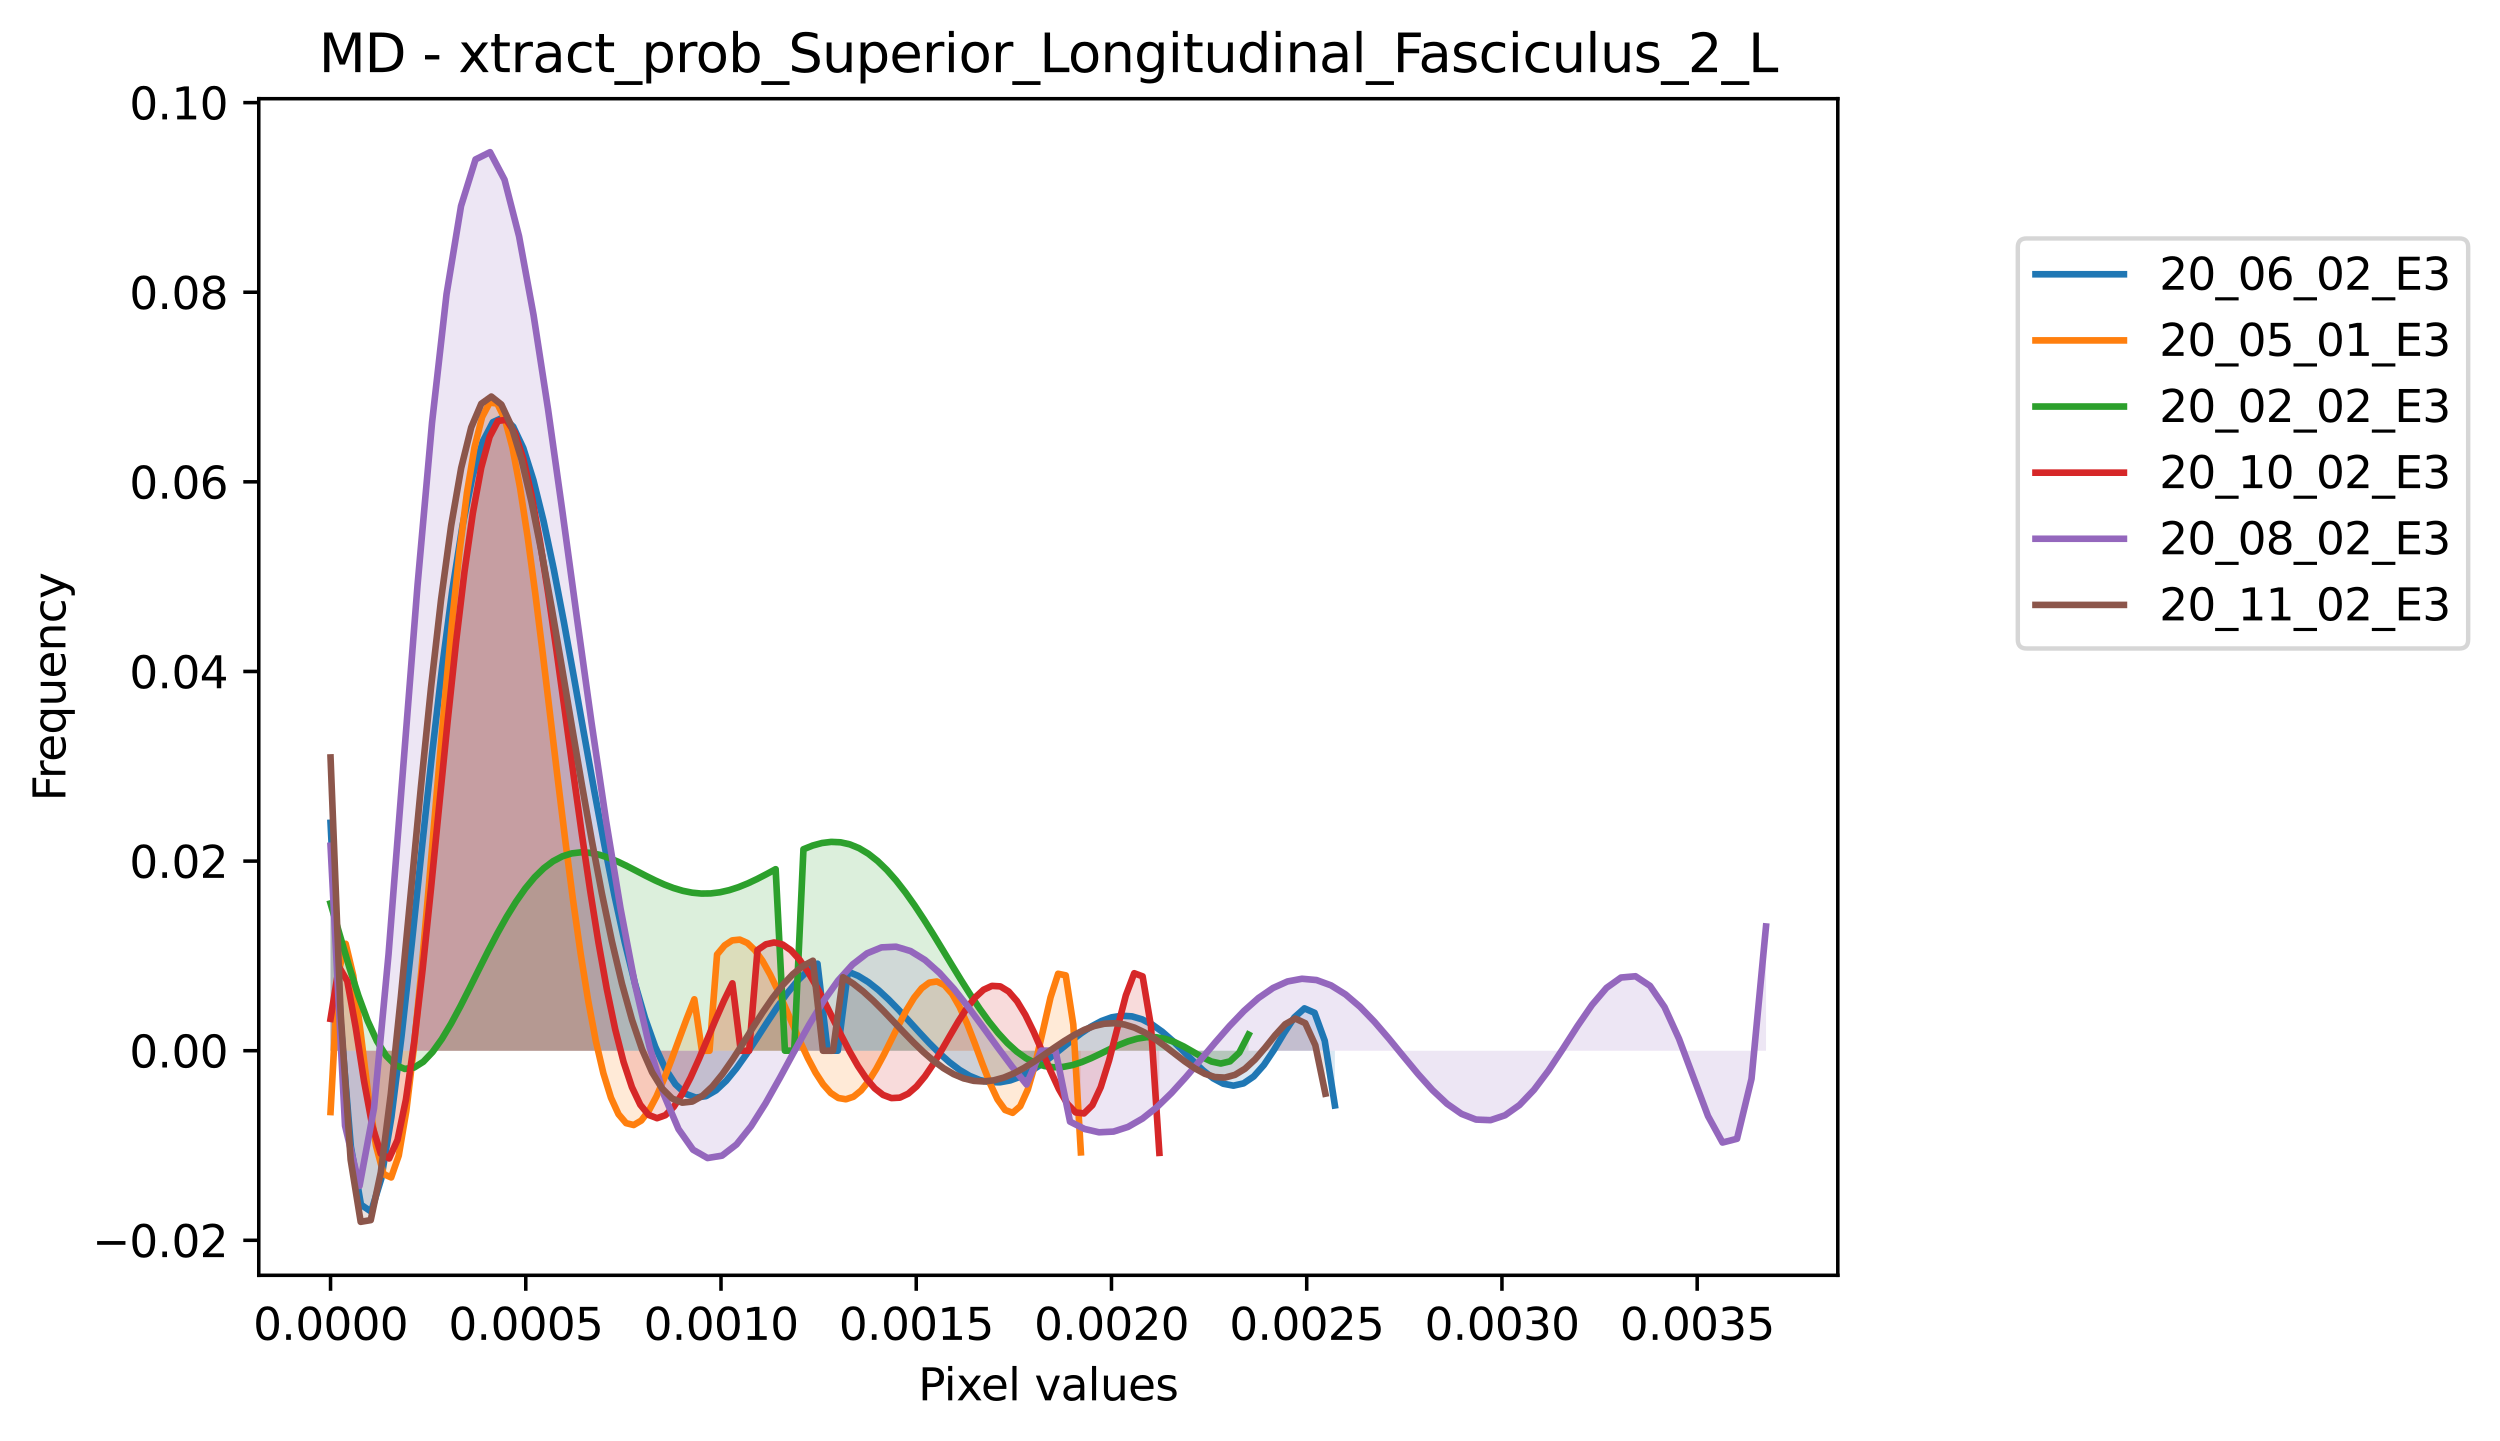 <?xml version="1.0" encoding="utf-8" standalone="no"?>
<!DOCTYPE svg PUBLIC "-//W3C//DTD SVG 1.1//EN"
  "http://www.w3.org/Graphics/SVG/1.1/DTD/svg11.dtd">
<svg xmlns:xlink="http://www.w3.org/1999/xlink" width="565.412pt" height="325.986pt" viewBox="0 0 565.412 325.986" xmlns="http://www.w3.org/2000/svg" version="1.1">
 <defs>
  <style type="text/css">*{stroke-linejoin: round; stroke-linecap: butt}</style>
 </defs>
 <g id="figure_1">
  <g id="patch_1">
   <path d="M 0 325.986 
L 565.412 325.986 
L 565.412 0 
L 0 0 
z
" style="fill: #ffffff"/>
  </g>
  <g id="axes_1">
   <g id="patch_2">
    <path d="M 58.523 288.43 
L 415.643 288.43 
L 415.643 22.318 
L 58.523 22.318 
z
" style="fill: #ffffff"/>
   </g>
   <g id="PolyCollection_1">
    <path d="M 74.756 186.093 
L 74.756 237.633 
L 77.051 237.633 
L 79.345 237.633 
L 81.639 237.633 
L 83.934 237.633 
L 86.228 237.633 
L 88.523 237.633 
L 90.817 237.633 
L 93.111 237.633 
L 95.406 237.633 
L 97.7 237.633 
L 99.995 237.633 
L 102.289 237.633 
L 104.583 237.633 
L 106.878 237.633 
L 109.172 237.633 
L 111.467 237.633 
L 113.761 237.633 
L 116.055 237.633 
L 118.35 237.633 
L 120.644 237.633 
L 122.939 237.633 
L 125.233 237.633 
L 127.527 237.633 
L 129.822 237.633 
L 132.116 237.633 
L 134.411 237.633 
L 136.705 237.633 
L 138.999 237.633 
L 141.294 237.633 
L 143.588 237.633 
L 145.883 237.633 
L 148.177 237.633 
L 150.472 237.633 
L 152.766 237.633 
L 155.06 237.633 
L 157.355 237.633 
L 159.649 237.633 
L 161.944 237.633 
L 164.238 237.633 
L 166.532 237.633 
L 168.827 237.633 
L 171.121 237.633 
L 173.416 237.633 
L 175.71 237.633 
L 178.004 237.633 
L 180.299 237.633 
L 182.593 237.633 
L 184.888 237.633 
L 187.182 237.633 
L 189.476 237.633 
L 191.771 237.633 
L 194.065 237.633 
L 196.36 237.633 
L 198.654 237.633 
L 200.948 237.633 
L 203.243 237.633 
L 205.537 237.633 
L 207.832 237.633 
L 210.126 237.633 
L 212.42 237.633 
L 214.715 237.633 
L 217.009 237.633 
L 219.304 237.633 
L 221.598 237.633 
L 223.892 237.633 
L 226.187 237.633 
L 228.481 237.633 
L 230.776 237.633 
L 233.07 237.633 
L 235.364 237.633 
L 237.659 237.633 
L 239.953 237.633 
L 242.248 237.633 
L 244.542 237.633 
L 246.837 237.633 
L 249.131 237.633 
L 251.425 237.633 
L 253.72 237.633 
L 256.014 237.633 
L 258.309 237.633 
L 260.603 237.633 
L 262.897 237.633 
L 265.192 237.633 
L 267.486 237.633 
L 269.781 237.633 
L 272.075 237.633 
L 274.369 237.633 
L 276.664 237.633 
L 278.958 237.633 
L 281.253 237.633 
L 283.547 237.633 
L 285.841 237.633 
L 288.136 237.633 
L 290.43 237.633 
L 292.725 237.633 
L 295.019 237.633 
L 297.313 237.633 
L 299.608 237.633 
L 301.902 237.633 
L 301.902 250.008 
L 301.902 250.008 
L 299.608 235.384 
L 297.313 229.065 
L 295.019 228.055 
L 292.725 230.113 
L 290.43 233.619 
L 288.136 237.447 
L 285.841 240.868 
L 283.547 243.458 
L 281.253 245.023 
L 278.958 245.54 
L 276.664 245.101 
L 274.369 243.875 
L 272.075 242.07 
L 269.781 239.91 
L 267.486 237.613 
L 265.192 235.377 
L 262.897 233.372 
L 260.603 231.729 
L 258.309 230.542 
L 256.014 229.867 
L 253.72 229.719 
L 251.425 230.084 
L 249.131 230.914 
L 246.837 232.141 
L 244.542 233.675 
L 242.248 235.415 
L 239.953 237.255 
L 237.659 239.084 
L 235.364 240.799 
L 233.07 242.301 
L 230.776 243.508 
L 228.481 244.35 
L 226.187 244.775 
L 223.892 244.751 
L 221.598 244.266 
L 219.304 243.329 
L 217.009 241.966 
L 214.715 240.223 
L 212.42 238.162 
L 210.126 235.857 
L 207.832 233.397 
L 205.537 230.873 
L 203.243 228.384 
L 200.948 226.029 
L 198.654 223.904 
L 196.36 222.098 
L 194.065 220.689 
L 191.771 219.743 
L 189.476 237.635 
L 187.182 237.636 
L 184.888 217.95 
L 182.593 219.624 
L 180.299 221.899 
L 178.004 224.688 
L 175.71 227.88 
L 173.416 231.338 
L 171.121 234.903 
L 168.827 238.4 
L 166.532 241.644 
L 164.238 244.439 
L 161.944 246.592 
L 159.649 247.914 
L 157.355 248.229 
L 155.06 247.381 
L 152.766 245.238 
L 150.472 241.703 
L 148.177 236.715 
L 145.883 230.258 
L 143.588 222.364 
L 141.294 213.116 
L 138.999 202.652 
L 136.705 191.165 
L 134.411 178.901 
L 132.116 166.159 
L 129.822 153.284 
L 127.527 140.663 
L 125.233 128.713 
L 122.939 117.876 
L 120.644 108.6 
L 118.35 101.327 
L 116.055 96.477 
L 113.761 94.424 
L 111.467 95.482 
L 109.172 99.875 
L 106.878 107.718 
L 104.583 118.992 
L 102.289 133.516 
L 99.995 150.925 
L 97.7 170.644 
L 95.406 191.868 
L 93.111 213.54 
L 90.817 234.335 
L 88.523 252.652 
L 86.228 266.603 
L 83.934 274.021 
L 81.639 272.466 
L 79.345 259.253 
L 77.051 231.483 
L 74.756 186.093 
z
" clip-path="url(#p154f1c5418)" style="fill: #1f77b4; fill-opacity: 0.167"/>
   </g>
   <g id="PolyCollection_2">
    <path d="M 74.756 251.505 
L 74.756 237.633 
L 76.47 237.633 
L 78.184 237.633 
L 79.898 237.633 
L 81.613 237.633 
L 83.327 237.633 
L 85.041 237.633 
L 86.755 237.633 
L 88.469 237.633 
L 90.183 237.633 
L 91.897 237.633 
L 93.611 237.633 
L 95.325 237.633 
L 97.04 237.633 
L 98.754 237.633 
L 100.468 237.633 
L 102.182 237.633 
L 103.896 237.633 
L 105.61 237.633 
L 107.324 237.633 
L 109.038 237.633 
L 110.752 237.633 
L 112.467 237.633 
L 114.181 237.633 
L 115.895 237.633 
L 117.609 237.633 
L 119.323 237.633 
L 121.037 237.633 
L 122.751 237.633 
L 124.465 237.633 
L 126.179 237.633 
L 127.894 237.633 
L 129.608 237.633 
L 131.322 237.633 
L 133.036 237.633 
L 134.75 237.633 
L 136.464 237.633 
L 138.178 237.633 
L 139.892 237.633 
L 141.606 237.633 
L 143.321 237.633 
L 145.035 237.633 
L 146.749 237.633 
L 148.463 237.633 
L 150.177 237.633 
L 151.891 237.633 
L 153.605 237.633 
L 155.319 237.633 
L 157.033 237.633 
L 158.748 237.633 
L 160.462 237.633 
L 162.176 237.633 
L 163.89 237.633 
L 165.604 237.633 
L 167.318 237.633 
L 169.032 237.633 
L 170.746 237.633 
L 172.46 237.633 
L 174.175 237.633 
L 175.889 237.633 
L 177.603 237.633 
L 179.317 237.633 
L 181.031 237.633 
L 182.745 237.633 
L 184.459 237.633 
L 186.173 237.633 
L 187.887 237.633 
L 189.602 237.633 
L 191.316 237.633 
L 193.03 237.633 
L 194.744 237.633 
L 196.458 237.633 
L 198.172 237.633 
L 199.886 237.633 
L 201.6 237.633 
L 203.314 237.633 
L 205.029 237.633 
L 206.743 237.633 
L 208.457 237.633 
L 210.171 237.633 
L 211.885 237.633 
L 213.599 237.633 
L 215.313 237.633 
L 217.027 237.633 
L 218.741 237.633 
L 220.456 237.633 
L 222.17 237.633 
L 223.884 237.633 
L 225.598 237.633 
L 227.312 237.633 
L 229.026 237.633 
L 230.74 237.633 
L 232.454 237.633 
L 234.168 237.633 
L 235.883 237.633 
L 237.597 237.633 
L 239.311 237.633 
L 241.025 237.633 
L 242.739 237.633 
L 244.453 237.633 
L 244.453 260.625 
L 244.453 260.625 
L 242.739 231.709 
L 241.025 220.59 
L 239.311 220.232 
L 237.597 225.563 
L 235.883 233.073 
L 234.168 240.47 
L 232.454 246.398 
L 230.74 250.19 
L 229.026 251.68 
L 227.312 251.037 
L 225.598 248.639 
L 223.884 244.979 
L 222.17 240.581 
L 220.456 235.954 
L 218.741 231.544 
L 217.027 227.719 
L 215.313 224.751 
L 213.599 222.81 
L 211.885 221.975 
L 210.171 222.235 
L 208.457 223.503 
L 206.743 225.633 
L 205.029 228.432 
L 203.314 231.679 
L 201.6 235.139 
L 199.886 238.575 
L 198.172 241.765 
L 196.458 244.51 
L 194.744 246.644 
L 193.03 248.041 
L 191.316 248.616 
L 189.602 248.332 
L 187.887 247.196 
L 186.173 245.259 
L 184.459 242.612 
L 182.745 239.38 
L 181.031 235.717 
L 179.317 231.798 
L 177.603 227.811 
L 175.889 223.947 
L 174.175 220.395 
L 172.46 217.331 
L 170.746 214.914 
L 169.032 213.274 
L 167.318 212.508 
L 165.604 212.679 
L 163.89 213.806 
L 162.176 215.867 
L 160.462 237.638 
L 158.748 237.637 
L 157.033 226.011 
L 155.319 230.364 
L 153.605 234.974 
L 151.891 239.615 
L 150.177 244.038 
L 148.463 247.987 
L 146.749 251.202 
L 145.035 253.431 
L 143.321 254.438 
L 141.606 254.018 
L 139.892 252.002 
L 138.178 248.265 
L 136.464 242.74 
L 134.75 235.419 
L 133.036 226.364 
L 131.322 215.705 
L 129.608 203.644 
L 127.894 190.455 
L 126.179 176.476 
L 124.465 162.108 
L 122.751 147.803 
L 121.037 134.051 
L 119.323 121.363 
L 117.609 110.258 
L 115.895 101.241 
L 114.181 94.777 
L 112.467 91.272 
L 110.752 91.045 
L 109.038 94.305 
L 107.324 101.126 
L 105.61 111.429 
L 103.896 124.961 
L 102.182 141.282 
L 100.468 159.767 
L 98.754 179.605 
L 97.04 199.815 
L 95.325 219.288 
L 93.611 236.824 
L 91.897 251.217 
L 90.183 261.343 
L 88.469 266.295 
L 86.755 265.541 
L 85.041 259.127 
L 83.327 247.927 
L 81.613 233.942 
L 79.898 220.656 
L 78.184 213.459 
L 76.47 220.149 
L 74.756 251.505 
z
" clip-path="url(#p154f1c5418)" style="fill: #ff7f0e; fill-opacity: 0.167"/>
   </g>
   <g id="PolyCollection_3">
    <path d="M 74.756 204.308 
L 74.756 237.633 
L 76.853 237.633 
L 78.951 237.633 
L 81.048 237.633 
L 83.145 237.633 
L 85.242 237.633 
L 87.339 237.633 
L 89.437 237.633 
L 91.534 237.633 
L 93.631 237.633 
L 95.728 237.633 
L 97.825 237.633 
L 99.923 237.633 
L 102.02 237.633 
L 104.117 237.633 
L 106.214 237.633 
L 108.311 237.633 
L 110.409 237.633 
L 112.506 237.633 
L 114.603 237.633 
L 116.7 237.633 
L 118.797 237.633 
L 120.895 237.633 
L 122.992 237.633 
L 125.089 237.633 
L 127.186 237.633 
L 129.283 237.633 
L 131.381 237.633 
L 133.478 237.633 
L 135.575 237.633 
L 137.672 237.633 
L 139.769 237.633 
L 141.867 237.633 
L 143.964 237.633 
L 146.061 237.633 
L 148.158 237.633 
L 150.255 237.633 
L 152.352 237.633 
L 154.45 237.633 
L 156.547 237.633 
L 158.644 237.633 
L 160.741 237.633 
L 162.838 237.633 
L 164.936 237.633 
L 167.033 237.633 
L 169.13 237.633 
L 171.227 237.633 
L 173.324 237.633 
L 175.422 237.633 
L 177.519 237.633 
L 179.616 237.633 
L 181.713 237.633 
L 183.81 237.633 
L 185.908 237.633 
L 188.005 237.633 
L 190.102 237.633 
L 192.199 237.633 
L 194.296 237.633 
L 196.394 237.633 
L 198.491 237.633 
L 200.588 237.633 
L 202.685 237.633 
L 204.782 237.633 
L 206.88 237.633 
L 208.977 237.633 
L 211.074 237.633 
L 213.171 237.633 
L 215.268 237.633 
L 217.366 237.633 
L 219.463 237.633 
L 221.56 237.633 
L 223.657 237.633 
L 225.754 237.633 
L 227.852 237.633 
L 229.949 237.633 
L 232.046 237.633 
L 234.143 237.633 
L 236.24 237.633 
L 238.338 237.633 
L 240.435 237.633 
L 242.532 237.633 
L 244.629 237.633 
L 246.726 237.633 
L 248.824 237.633 
L 250.921 237.633 
L 253.018 237.633 
L 255.115 237.633 
L 257.212 237.633 
L 259.31 237.633 
L 261.407 237.633 
L 263.504 237.633 
L 265.601 237.633 
L 267.698 237.633 
L 269.796 237.633 
L 271.893 237.633 
L 273.99 237.633 
L 276.087 237.633 
L 278.184 237.633 
L 280.282 237.633 
L 282.379 237.633 
L 282.379 233.998 
L 282.379 233.998 
L 280.282 238.07 
L 278.184 240.039 
L 276.087 240.536 
L 273.99 240.079 
L 271.893 239.081 
L 269.796 237.865 
L 267.698 236.669 
L 265.601 235.662 
L 263.504 234.948 
L 261.407 234.582 
L 259.31 234.575 
L 257.212 234.904 
L 255.115 235.519 
L 253.018 236.353 
L 250.921 237.326 
L 248.824 238.352 
L 246.726 239.343 
L 244.629 240.215 
L 242.532 240.889 
L 240.435 241.297 
L 238.338 241.383 
L 236.24 241.102 
L 234.143 240.424 
L 232.046 239.334 
L 229.949 237.832 
L 227.852 235.929 
L 225.754 233.65 
L 223.657 231.034 
L 221.56 228.126 
L 219.463 224.982 
L 217.366 221.663 
L 215.268 218.236 
L 213.171 214.769 
L 211.074 211.33 
L 208.977 207.987 
L 206.88 204.804 
L 204.782 201.839 
L 202.685 199.145 
L 200.588 196.767 
L 198.491 194.74 
L 196.394 193.089 
L 194.296 191.83 
L 192.199 190.969 
L 190.102 190.499 
L 188.005 190.404 
L 185.908 190.658 
L 183.81 191.227 
L 181.713 192.067 
L 179.616 237.626 
L 177.519 237.625 
L 175.422 196.581 
L 173.324 197.717 
L 171.227 198.803 
L 169.13 199.791 
L 167.033 200.641 
L 164.936 201.32 
L 162.838 201.799 
L 160.741 202.059 
L 158.644 202.092 
L 156.547 201.894 
L 154.45 201.475 
L 152.352 200.852 
L 150.255 200.052 
L 148.158 199.11 
L 146.061 198.071 
L 143.964 196.983 
L 141.867 195.903 
L 139.769 194.89 
L 137.672 194.008 
L 135.575 193.319 
L 133.478 192.885 
L 131.381 192.765 
L 129.283 193.012 
L 127.186 193.671 
L 125.089 194.777 
L 122.992 196.355 
L 120.895 198.414 
L 118.797 200.947 
L 116.7 203.932 
L 114.603 207.325 
L 112.506 211.065 
L 110.409 215.072 
L 108.311 219.246 
L 106.214 223.467 
L 104.117 227.601 
L 102.02 231.498 
L 99.923 234.998 
L 97.825 237.935 
L 95.728 240.143 
L 93.631 241.463 
L 91.534 241.752 
L 89.437 240.89 
L 87.339 238.797 
L 85.242 235.442 
L 83.145 230.86 
L 81.048 225.17 
L 78.951 218.593 
L 76.853 211.474 
L 74.756 204.308 
z
" clip-path="url(#p154f1c5418)" style="fill: #2ca02c; fill-opacity: 0.167"/>
   </g>
   <g id="PolyCollection_4">
    <path d="M 74.756 230.433 
L 74.756 237.633 
L 76.65 237.633 
L 78.543 237.633 
L 80.436 237.633 
L 82.33 237.633 
L 84.223 237.633 
L 86.117 237.633 
L 88.01 237.633 
L 89.903 237.633 
L 91.797 237.633 
L 93.69 237.633 
L 95.584 237.633 
L 97.477 237.633 
L 99.371 237.633 
L 101.264 237.633 
L 103.157 237.633 
L 105.051 237.633 
L 106.944 237.633 
L 108.838 237.633 
L 110.731 237.633 
L 112.624 237.633 
L 114.518 237.633 
L 116.411 237.633 
L 118.305 237.633 
L 120.198 237.633 
L 122.091 237.633 
L 123.985 237.633 
L 125.878 237.633 
L 127.772 237.633 
L 129.665 237.633 
L 131.558 237.633 
L 133.452 237.633 
L 135.345 237.633 
L 137.239 237.633 
L 139.132 237.633 
L 141.026 237.633 
L 142.919 237.633 
L 144.812 237.633 
L 146.706 237.633 
L 148.599 237.633 
L 150.493 237.633 
L 152.386 237.633 
L 154.279 237.633 
L 156.173 237.633 
L 158.066 237.633 
L 159.96 237.633 
L 161.853 237.633 
L 163.746 237.633 
L 165.64 237.633 
L 167.533 237.633 
L 169.427 237.633 
L 171.32 237.633 
L 173.214 237.633 
L 175.107 237.633 
L 177 237.633 
L 178.894 237.633 
L 180.787 237.633 
L 182.681 237.633 
L 184.574 237.633 
L 186.467 237.633 
L 188.361 237.633 
L 190.254 237.633 
L 192.148 237.633 
L 194.041 237.633 
L 195.934 237.633 
L 197.828 237.633 
L 199.721 237.633 
L 201.615 237.633 
L 203.508 237.633 
L 205.401 237.633 
L 207.295 237.633 
L 209.188 237.633 
L 211.082 237.633 
L 212.975 237.633 
L 214.869 237.633 
L 216.762 237.633 
L 218.655 237.633 
L 220.549 237.633 
L 222.442 237.633 
L 224.336 237.633 
L 226.229 237.633 
L 228.122 237.633 
L 230.016 237.633 
L 231.909 237.633 
L 233.803 237.633 
L 235.696 237.633 
L 237.589 237.633 
L 239.483 237.633 
L 241.376 237.633 
L 243.27 237.633 
L 245.163 237.633 
L 247.057 237.633 
L 248.95 237.633 
L 250.843 237.633 
L 252.737 237.633 
L 254.63 237.633 
L 256.524 237.633 
L 258.417 237.633 
L 260.31 237.633 
L 262.204 237.633 
L 262.204 260.738 
L 262.204 260.738 
L 260.31 232.12 
L 258.417 220.82 
L 256.524 220.114 
L 254.63 225.122 
L 252.737 232.437 
L 250.843 239.809 
L 248.95 245.879 
L 247.057 249.952 
L 245.163 251.815 
L 243.27 251.59 
L 241.376 249.607 
L 239.483 246.315 
L 237.589 242.206 
L 235.696 237.764 
L 233.803 233.426 
L 231.909 229.556 
L 230.016 226.432 
L 228.122 224.243 
L 226.229 223.084 
L 224.336 222.971 
L 222.442 223.845 
L 220.549 225.585 
L 218.655 228.026 
L 216.762 230.968 
L 214.869 234.196 
L 212.975 237.488 
L 211.082 240.63 
L 209.188 243.429 
L 207.295 245.715 
L 205.401 247.354 
L 203.508 248.25 
L 201.615 248.348 
L 199.721 247.636 
L 197.828 246.141 
L 195.934 243.931 
L 194.041 241.107 
L 192.148 237.797 
L 190.254 234.155 
L 188.361 230.35 
L 186.467 226.557 
L 184.574 222.954 
L 182.681 219.713 
L 180.787 216.989 
L 178.894 214.919 
L 177 213.611 
L 175.107 213.145 
L 173.214 213.563 
L 171.32 214.868 
L 169.427 237.638 
L 167.533 237.637 
L 165.64 222.396 
L 163.746 226.291 
L 161.853 230.584 
L 159.96 235.075 
L 158.066 239.538 
L 156.173 243.731 
L 154.279 247.407 
L 152.386 250.315 
L 150.493 252.218 
L 148.599 252.896 
L 146.706 252.16 
L 144.812 249.857 
L 142.919 245.882 
L 141.026 240.182 
L 139.132 232.767 
L 137.239 223.709 
L 135.345 213.148 
L 133.452 201.294 
L 131.558 188.42 
L 129.665 174.864 
L 127.772 161.019 
L 125.878 147.322 
L 123.985 134.246 
L 122.091 122.28 
L 120.198 111.916 
L 118.305 103.627 
L 116.411 97.845 
L 114.518 94.942 
L 112.624 95.2 
L 110.731 98.797 
L 108.838 105.776 
L 106.944 116.033 
L 105.051 129.299 
L 103.157 145.129 
L 101.264 162.901 
L 99.371 181.822 
L 97.477 200.95 
L 95.584 219.225 
L 93.69 235.521 
L 91.797 248.72 
L 89.903 257.808 
L 88.01 262.003 
L 86.117 260.913 
L 84.223 254.733 
L 82.33 244.491 
L 80.436 232.336 
L 78.543 221.885 
L 76.65 218.633 
L 74.756 230.433 
z
" clip-path="url(#p154f1c5418)" style="fill: #d62728; fill-opacity: 0.167"/>
   </g>
   <g id="PolyCollection_5">
    <path d="M 74.756 191.279 
L 74.756 237.633 
L 78.036 237.633 
L 81.315 237.633 
L 84.594 237.633 
L 87.874 237.633 
L 91.153 237.633 
L 94.432 237.633 
L 97.712 237.633 
L 100.991 237.633 
L 104.27 237.633 
L 107.55 237.633 
L 110.829 237.633 
L 114.108 237.633 
L 117.388 237.633 
L 120.667 237.633 
L 123.946 237.633 
L 127.226 237.633 
L 130.505 237.633 
L 133.784 237.633 
L 137.064 237.633 
L 140.343 237.633 
L 143.622 237.633 
L 146.902 237.633 
L 150.181 237.633 
L 153.46 237.633 
L 156.74 237.633 
L 160.019 237.633 
L 163.298 237.633 
L 166.578 237.633 
L 169.857 237.633 
L 173.136 237.633 
L 176.416 237.633 
L 179.695 237.633 
L 182.974 237.633 
L 186.254 237.633 
L 189.533 237.633 
L 192.812 237.633 
L 196.092 237.633 
L 199.371 237.633 
L 202.65 237.633 
L 205.93 237.633 
L 209.209 237.633 
L 212.488 237.633 
L 215.768 237.633 
L 219.047 237.633 
L 222.326 237.633 
L 225.606 237.633 
L 228.885 237.633 
L 232.164 237.633 
L 235.444 237.633 
L 238.723 237.633 
L 242.002 237.633 
L 245.282 237.633 
L 248.561 237.633 
L 251.84 237.633 
L 255.12 237.633 
L 258.399 237.633 
L 261.678 237.633 
L 264.958 237.633 
L 268.237 237.633 
L 271.516 237.633 
L 274.796 237.633 
L 278.075 237.633 
L 281.355 237.633 
L 284.634 237.633 
L 287.913 237.633 
L 291.193 237.633 
L 294.472 237.633 
L 297.751 237.633 
L 301.031 237.633 
L 304.31 237.633 
L 307.589 237.633 
L 310.869 237.633 
L 314.148 237.633 
L 317.427 237.633 
L 320.707 237.633 
L 323.986 237.633 
L 327.265 237.633 
L 330.545 237.633 
L 333.824 237.633 
L 337.103 237.633 
L 340.383 237.633 
L 343.662 237.633 
L 346.941 237.633 
L 350.221 237.633 
L 353.5 237.633 
L 356.779 237.633 
L 360.059 237.633 
L 363.338 237.633 
L 366.617 237.633 
L 369.897 237.633 
L 373.176 237.633 
L 376.455 237.633 
L 379.735 237.633 
L 383.014 237.633 
L 386.293 237.633 
L 389.573 237.633 
L 392.852 237.633 
L 396.131 237.633 
L 399.411 237.633 
L 399.411 209.536 
L 399.411 209.536 
L 396.131 243.982 
L 392.852 257.552 
L 389.573 258.399 
L 386.293 252.417 
L 383.014 243.702 
L 379.735 234.946 
L 376.455 227.764 
L 373.176 222.969 
L 369.897 220.794 
L 366.617 221.082 
L 363.338 223.422 
L 360.059 227.274 
L 356.779 232.046 
L 353.5 237.164 
L 350.221 242.114 
L 346.941 246.473 
L 343.662 249.919 
L 340.383 252.243 
L 337.103 253.341 
L 333.824 253.208 
L 330.545 251.923 
L 327.265 249.635 
L 323.986 246.548 
L 320.707 242.897 
L 317.427 238.937 
L 314.148 234.926 
L 310.869 231.108 
L 307.589 227.706 
L 304.31 224.906 
L 301.031 222.855 
L 297.751 221.655 
L 294.472 221.359 
L 291.193 221.97 
L 287.913 223.448 
L 284.634 225.707 
L 281.355 228.626 
L 278.075 232.054 
L 274.796 235.815 
L 271.516 239.72 
L 268.237 243.575 
L 264.958 247.188 
L 261.678 250.377 
L 258.399 252.981 
L 255.12 254.864 
L 251.84 255.922 
L 248.561 256.088 
L 245.282 255.334 
L 242.002 253.674 
L 238.723 237.627 
L 235.444 237.627 
L 232.164 245.266 
L 228.885 241.216 
L 225.606 236.826 
L 222.326 232.296 
L 219.047 227.843 
L 215.768 223.687 
L 212.488 220.046 
L 209.209 217.122 
L 205.93 215.094 
L 202.65 214.107 
L 199.371 214.263 
L 196.092 215.611 
L 192.812 218.142 
L 189.533 221.786 
L 186.254 226.403 
L 182.974 231.788 
L 179.695 237.67 
L 176.416 243.717 
L 173.136 249.547 
L 169.857 254.735 
L 166.578 258.829 
L 163.298 261.369 
L 160.019 261.906 
L 156.74 260.026 
L 153.46 255.371 
L 150.181 247.674 
L 146.902 236.778 
L 143.622 222.665 
L 140.343 205.485 
L 137.064 185.572 
L 133.784 163.463 
L 130.505 139.912 
L 127.226 115.882 
L 123.946 92.541 
L 120.667 71.23 
L 117.388 53.422 
L 114.108 40.65 
L 110.829 34.414 
L 107.55 36.057 
L 104.27 46.598 
L 100.991 66.531 
L 97.712 95.571 
L 94.432 132.342 
L 91.153 174.007 
L 87.874 215.825 
L 84.594 250.628 
L 81.315 268.206 
L 78.036 254.601 
L 74.756 191.279 
z
" clip-path="url(#p154f1c5418)" style="fill: #9467bd; fill-opacity: 0.167"/>
   </g>
   <g id="PolyCollection_6">
    <path d="M 74.756 171.31 
L 74.756 237.633 
L 77.029 237.633 
L 79.302 237.633 
L 81.574 237.633 
L 83.847 237.633 
L 86.12 237.633 
L 88.392 237.633 
L 90.665 237.633 
L 92.938 237.633 
L 95.21 237.633 
L 97.483 237.633 
L 99.756 237.633 
L 102.029 237.633 
L 104.301 237.633 
L 106.574 237.633 
L 108.847 237.633 
L 111.119 237.633 
L 113.392 237.633 
L 115.665 237.633 
L 117.938 237.633 
L 120.21 237.633 
L 122.483 237.633 
L 124.756 237.633 
L 127.028 237.633 
L 129.301 237.633 
L 131.574 237.633 
L 133.846 237.633 
L 136.119 237.633 
L 138.392 237.633 
L 140.665 237.633 
L 142.937 237.633 
L 145.21 237.633 
L 147.483 237.633 
L 149.755 237.633 
L 152.028 237.633 
L 154.301 237.633 
L 156.573 237.633 
L 158.846 237.633 
L 161.119 237.633 
L 163.392 237.633 
L 165.664 237.633 
L 167.937 237.633 
L 170.21 237.633 
L 172.482 237.633 
L 174.755 237.633 
L 177.028 237.633 
L 179.3 237.633 
L 181.573 237.633 
L 183.846 237.633 
L 186.119 237.633 
L 188.391 237.633 
L 190.664 237.633 
L 192.937 237.633 
L 195.209 237.633 
L 197.482 237.633 
L 199.755 237.633 
L 202.027 237.633 
L 204.3 237.633 
L 206.573 237.633 
L 208.846 237.633 
L 211.118 237.633 
L 213.391 237.633 
L 215.664 237.633 
L 217.936 237.633 
L 220.209 237.633 
L 222.482 237.633 
L 224.755 237.633 
L 227.027 237.633 
L 229.3 237.633 
L 231.573 237.633 
L 233.845 237.633 
L 236.118 237.633 
L 238.391 237.633 
L 240.663 237.633 
L 242.936 237.633 
L 245.209 237.633 
L 247.482 237.633 
L 249.754 237.633 
L 252.027 237.633 
L 254.3 237.633 
L 256.572 237.633 
L 258.845 237.633 
L 261.118 237.633 
L 263.39 237.633 
L 265.663 237.633 
L 267.936 237.633 
L 270.209 237.633 
L 272.481 237.633 
L 274.754 237.633 
L 277.027 237.633 
L 279.299 237.633 
L 281.572 237.633 
L 283.845 237.633 
L 286.117 237.633 
L 288.39 237.633 
L 290.663 237.633 
L 292.936 237.633 
L 295.208 237.633 
L 297.481 237.633 
L 299.754 237.633 
L 299.754 247.35 
L 299.754 247.35 
L 297.481 236.394 
L 295.208 231.414 
L 292.936 230.353 
L 290.663 231.644 
L 288.39 234.125 
L 286.117 236.966 
L 283.845 239.611 
L 281.572 241.714 
L 279.299 243.098 
L 277.027 243.711 
L 274.754 243.594 
L 272.481 242.846 
L 270.209 241.607 
L 267.936 240.036 
L 265.663 238.295 
L 263.39 236.537 
L 261.118 234.898 
L 258.845 233.493 
L 256.572 232.409 
L 254.3 231.704 
L 252.027 231.41 
L 249.754 231.532 
L 247.482 232.049 
L 245.209 232.919 
L 242.936 234.084 
L 240.663 235.471 
L 238.391 236.997 
L 236.118 238.576 
L 233.845 240.119 
L 231.573 241.54 
L 229.3 242.762 
L 227.027 243.713 
L 224.755 244.337 
L 222.482 244.591 
L 220.209 244.446 
L 217.936 243.891 
L 215.664 242.932 
L 213.391 241.591 
L 211.118 239.907 
L 208.846 237.931 
L 206.573 235.73 
L 204.3 233.38 
L 202.027 230.964 
L 199.755 228.571 
L 197.482 226.293 
L 195.209 224.22 
L 192.937 222.437 
L 190.664 221.023 
L 188.391 237.635 
L 186.119 237.636 
L 183.846 217.286 
L 181.573 218.493 
L 179.3 220.339 
L 177.028 222.764 
L 174.755 225.68 
L 172.482 228.974 
L 170.21 232.511 
L 167.937 236.133 
L 165.664 239.667 
L 163.392 242.926 
L 161.119 245.718 
L 158.846 247.85 
L 156.573 249.131 
L 154.301 249.385 
L 152.028 248.451 
L 149.755 246.195 
L 147.483 242.513 
L 145.21 237.339 
L 142.937 230.651 
L 140.665 222.476 
L 138.392 212.893 
L 136.119 202.036 
L 133.846 190.1 
L 131.574 177.334 
L 129.301 164.046 
L 127.028 150.597 
L 124.756 137.396 
L 122.483 124.889 
L 120.21 113.554 
L 117.938 103.885 
L 115.665 96.374 
L 113.392 91.496 
L 111.119 89.687 
L 108.847 91.313 
L 106.574 96.65 
L 104.301 105.848 
L 102.029 118.895 
L 99.756 135.586 
L 97.483 155.475 
L 95.21 177.839 
L 92.938 201.627 
L 90.665 225.417 
L 88.392 247.364 
L 86.12 265.154 
L 83.847 275.948 
L 81.574 276.334 
L 79.302 262.279 
L 77.029 229.079 
L 74.756 171.31 
z
" clip-path="url(#p154f1c5418)" style="fill: #8c564b; fill-opacity: 0.167"/>
   </g>
   <g id="matplotlib.axis_1">
    <g id="xtick_1">
     <g id="line2d_1">
      <defs>
       <path id="m7fd8672988" d="M 0 0 
L 0 3.5 
" style="stroke: #000000; stroke-width: 0.8"/>
      </defs>
      <g>
       <use xlink:href="#m7fd8672988" x="74.756" y="288.43" style="stroke: #000000; stroke-width: 0.8"/>
      </g>
     </g>
     <g id="text_1">
      <!-- 0.0000 -->
      <g transform="translate(57.261 303.029) scale(0.1 -0.1)">
       <defs>
        <path id="DejaVuSans-30" d="M 2034 4250 
Q 1547 4250 1301 3770 
Q 1056 3291 1056 2328 
Q 1056 1369 1301 889 
Q 1547 409 2034 409 
Q 2525 409 2770 889 
Q 3016 1369 3016 2328 
Q 3016 3291 2770 3770 
Q 2525 4250 2034 4250 
z
M 2034 4750 
Q 2819 4750 3233 4129 
Q 3647 3509 3647 2328 
Q 3647 1150 3233 529 
Q 2819 -91 2034 -91 
Q 1250 -91 836 529 
Q 422 1150 422 2328 
Q 422 3509 836 4129 
Q 1250 4750 2034 4750 
z
" transform="scale(0.016)"/>
        <path id="DejaVuSans-2e" d="M 684 794 
L 1344 794 
L 1344 0 
L 684 0 
L 684 794 
z
" transform="scale(0.016)"/>
       </defs>
       <use xlink:href="#DejaVuSans-30"/>
       <use xlink:href="#DejaVuSans-2e" x="63.623"/>
       <use xlink:href="#DejaVuSans-30" x="95.41"/>
       <use xlink:href="#DejaVuSans-30" x="159.033"/>
       <use xlink:href="#DejaVuSans-30" x="222.656"/>
       <use xlink:href="#DejaVuSans-30" x="286.279"/>
      </g>
     </g>
    </g>
    <g id="xtick_2">
     <g id="line2d_2">
      <g>
       <use xlink:href="#m7fd8672988" x="118.911" y="288.43" style="stroke: #000000; stroke-width: 0.8"/>
      </g>
     </g>
     <g id="text_2">
      <!-- 0.0005 -->
      <g transform="translate(101.416 303.029) scale(0.1 -0.1)">
       <defs>
        <path id="DejaVuSans-35" d="M 691 4666 
L 3169 4666 
L 3169 4134 
L 1269 4134 
L 1269 2991 
Q 1406 3038 1543 3061 
Q 1681 3084 1819 3084 
Q 2600 3084 3056 2656 
Q 3513 2228 3513 1497 
Q 3513 744 3044 326 
Q 2575 -91 1722 -91 
Q 1428 -91 1123 -41 
Q 819 9 494 109 
L 494 744 
Q 775 591 1075 516 
Q 1375 441 1709 441 
Q 2250 441 2565 725 
Q 2881 1009 2881 1497 
Q 2881 1984 2565 2268 
Q 2250 2553 1709 2553 
Q 1456 2553 1204 2497 
Q 953 2441 691 2322 
L 691 4666 
z
" transform="scale(0.016)"/>
       </defs>
       <use xlink:href="#DejaVuSans-30"/>
       <use xlink:href="#DejaVuSans-2e" x="63.623"/>
       <use xlink:href="#DejaVuSans-30" x="95.41"/>
       <use xlink:href="#DejaVuSans-30" x="159.033"/>
       <use xlink:href="#DejaVuSans-30" x="222.656"/>
       <use xlink:href="#DejaVuSans-35" x="286.279"/>
      </g>
     </g>
    </g>
    <g id="xtick_3">
     <g id="line2d_3">
      <g>
       <use xlink:href="#m7fd8672988" x="163.066" y="288.43" style="stroke: #000000; stroke-width: 0.8"/>
      </g>
     </g>
     <g id="text_3">
      <!-- 0.0010 -->
      <g transform="translate(145.571 303.029) scale(0.1 -0.1)">
       <defs>
        <path id="DejaVuSans-31" d="M 794 531 
L 1825 531 
L 1825 4091 
L 703 3866 
L 703 4441 
L 1819 4666 
L 2450 4666 
L 2450 531 
L 3481 531 
L 3481 0 
L 794 0 
L 794 531 
z
" transform="scale(0.016)"/>
       </defs>
       <use xlink:href="#DejaVuSans-30"/>
       <use xlink:href="#DejaVuSans-2e" x="63.623"/>
       <use xlink:href="#DejaVuSans-30" x="95.41"/>
       <use xlink:href="#DejaVuSans-30" x="159.033"/>
       <use xlink:href="#DejaVuSans-31" x="222.656"/>
       <use xlink:href="#DejaVuSans-30" x="286.279"/>
      </g>
     </g>
    </g>
    <g id="xtick_4">
     <g id="line2d_4">
      <g>
       <use xlink:href="#m7fd8672988" x="207.221" y="288.43" style="stroke: #000000; stroke-width: 0.8"/>
      </g>
     </g>
     <g id="text_4">
      <!-- 0.0015 -->
      <g transform="translate(189.726 303.029) scale(0.1 -0.1)">
       <use xlink:href="#DejaVuSans-30"/>
       <use xlink:href="#DejaVuSans-2e" x="63.623"/>
       <use xlink:href="#DejaVuSans-30" x="95.41"/>
       <use xlink:href="#DejaVuSans-30" x="159.033"/>
       <use xlink:href="#DejaVuSans-31" x="222.656"/>
       <use xlink:href="#DejaVuSans-35" x="286.279"/>
      </g>
     </g>
    </g>
    <g id="xtick_5">
     <g id="line2d_5">
      <g>
       <use xlink:href="#m7fd8672988" x="251.376" y="288.43" style="stroke: #000000; stroke-width: 0.8"/>
      </g>
     </g>
     <g id="text_5">
      <!-- 0.0020 -->
      <g transform="translate(233.881 303.029) scale(0.1 -0.1)">
       <defs>
        <path id="DejaVuSans-32" d="M 1228 531 
L 3431 531 
L 3431 0 
L 469 0 
L 469 531 
Q 828 903 1448 1529 
Q 2069 2156 2228 2338 
Q 2531 2678 2651 2914 
Q 2772 3150 2772 3378 
Q 2772 3750 2511 3984 
Q 2250 4219 1831 4219 
Q 1534 4219 1204 4116 
Q 875 4013 500 3803 
L 500 4441 
Q 881 4594 1212 4672 
Q 1544 4750 1819 4750 
Q 2544 4750 2975 4387 
Q 3406 4025 3406 3419 
Q 3406 3131 3298 2873 
Q 3191 2616 2906 2266 
Q 2828 2175 2409 1742 
Q 1991 1309 1228 531 
z
" transform="scale(0.016)"/>
       </defs>
       <use xlink:href="#DejaVuSans-30"/>
       <use xlink:href="#DejaVuSans-2e" x="63.623"/>
       <use xlink:href="#DejaVuSans-30" x="95.41"/>
       <use xlink:href="#DejaVuSans-30" x="159.033"/>
       <use xlink:href="#DejaVuSans-32" x="222.656"/>
       <use xlink:href="#DejaVuSans-30" x="286.279"/>
      </g>
     </g>
    </g>
    <g id="xtick_6">
     <g id="line2d_6">
      <g>
       <use xlink:href="#m7fd8672988" x="295.532" y="288.43" style="stroke: #000000; stroke-width: 0.8"/>
      </g>
     </g>
     <g id="text_6">
      <!-- 0.0025 -->
      <g transform="translate(278.036 303.029) scale(0.1 -0.1)">
       <use xlink:href="#DejaVuSans-30"/>
       <use xlink:href="#DejaVuSans-2e" x="63.623"/>
       <use xlink:href="#DejaVuSans-30" x="95.41"/>
       <use xlink:href="#DejaVuSans-30" x="159.033"/>
       <use xlink:href="#DejaVuSans-32" x="222.656"/>
       <use xlink:href="#DejaVuSans-35" x="286.279"/>
      </g>
     </g>
    </g>
    <g id="xtick_7">
     <g id="line2d_7">
      <g>
       <use xlink:href="#m7fd8672988" x="339.687" y="288.43" style="stroke: #000000; stroke-width: 0.8"/>
      </g>
     </g>
     <g id="text_7">
      <!-- 0.0030 -->
      <g transform="translate(322.191 303.029) scale(0.1 -0.1)">
       <defs>
        <path id="DejaVuSans-33" d="M 2597 2516 
Q 3050 2419 3304 2112 
Q 3559 1806 3559 1356 
Q 3559 666 3084 287 
Q 2609 -91 1734 -91 
Q 1441 -91 1130 -33 
Q 819 25 488 141 
L 488 750 
Q 750 597 1062 519 
Q 1375 441 1716 441 
Q 2309 441 2620 675 
Q 2931 909 2931 1356 
Q 2931 1769 2642 2001 
Q 2353 2234 1838 2234 
L 1294 2234 
L 1294 2753 
L 1863 2753 
Q 2328 2753 2575 2939 
Q 2822 3125 2822 3475 
Q 2822 3834 2567 4026 
Q 2313 4219 1838 4219 
Q 1578 4219 1281 4162 
Q 984 4106 628 3988 
L 628 4550 
Q 988 4650 1302 4700 
Q 1616 4750 1894 4750 
Q 2613 4750 3031 4423 
Q 3450 4097 3450 3541 
Q 3450 3153 3228 2886 
Q 3006 2619 2597 2516 
z
" transform="scale(0.016)"/>
       </defs>
       <use xlink:href="#DejaVuSans-30"/>
       <use xlink:href="#DejaVuSans-2e" x="63.623"/>
       <use xlink:href="#DejaVuSans-30" x="95.41"/>
       <use xlink:href="#DejaVuSans-30" x="159.033"/>
       <use xlink:href="#DejaVuSans-33" x="222.656"/>
       <use xlink:href="#DejaVuSans-30" x="286.279"/>
      </g>
     </g>
    </g>
    <g id="xtick_8">
     <g id="line2d_8">
      <g>
       <use xlink:href="#m7fd8672988" x="383.842" y="288.43" style="stroke: #000000; stroke-width: 0.8"/>
      </g>
     </g>
     <g id="text_8">
      <!-- 0.0035 -->
      <g transform="translate(366.346 303.029) scale(0.1 -0.1)">
       <use xlink:href="#DejaVuSans-30"/>
       <use xlink:href="#DejaVuSans-2e" x="63.623"/>
       <use xlink:href="#DejaVuSans-30" x="95.41"/>
       <use xlink:href="#DejaVuSans-30" x="159.033"/>
       <use xlink:href="#DejaVuSans-33" x="222.656"/>
       <use xlink:href="#DejaVuSans-35" x="286.279"/>
      </g>
     </g>
    </g>
    <g id="text_9">
     <!-- Pixel values -->
     <g transform="translate(207.672 316.707) scale(0.1 -0.1)">
      <defs>
       <path id="DejaVuSans-50" d="M 1259 4147 
L 1259 2394 
L 2053 2394 
Q 2494 2394 2734 2622 
Q 2975 2850 2975 3272 
Q 2975 3691 2734 3919 
Q 2494 4147 2053 4147 
L 1259 4147 
z
M 628 4666 
L 2053 4666 
Q 2838 4666 3239 4311 
Q 3641 3956 3641 3272 
Q 3641 2581 3239 2228 
Q 2838 1875 2053 1875 
L 1259 1875 
L 1259 0 
L 628 0 
L 628 4666 
z
" transform="scale(0.016)"/>
       <path id="DejaVuSans-69" d="M 603 3500 
L 1178 3500 
L 1178 0 
L 603 0 
L 603 3500 
z
M 603 4863 
L 1178 4863 
L 1178 4134 
L 603 4134 
L 603 4863 
z
" transform="scale(0.016)"/>
       <path id="DejaVuSans-78" d="M 3513 3500 
L 2247 1797 
L 3578 0 
L 2900 0 
L 1881 1375 
L 863 0 
L 184 0 
L 1544 1831 
L 300 3500 
L 978 3500 
L 1906 2253 
L 2834 3500 
L 3513 3500 
z
" transform="scale(0.016)"/>
       <path id="DejaVuSans-65" d="M 3597 1894 
L 3597 1613 
L 953 1613 
Q 991 1019 1311 708 
Q 1631 397 2203 397 
Q 2534 397 2845 478 
Q 3156 559 3463 722 
L 3463 178 
Q 3153 47 2828 -22 
Q 2503 -91 2169 -91 
Q 1331 -91 842 396 
Q 353 884 353 1716 
Q 353 2575 817 3079 
Q 1281 3584 2069 3584 
Q 2775 3584 3186 3129 
Q 3597 2675 3597 1894 
z
M 3022 2063 
Q 3016 2534 2758 2815 
Q 2500 3097 2075 3097 
Q 1594 3097 1305 2825 
Q 1016 2553 972 2059 
L 3022 2063 
z
" transform="scale(0.016)"/>
       <path id="DejaVuSans-6c" d="M 603 4863 
L 1178 4863 
L 1178 0 
L 603 0 
L 603 4863 
z
" transform="scale(0.016)"/>
       <path id="DejaVuSans-20" transform="scale(0.016)"/>
       <path id="DejaVuSans-76" d="M 191 3500 
L 800 3500 
L 1894 563 
L 2988 3500 
L 3597 3500 
L 2284 0 
L 1503 0 
L 191 3500 
z
" transform="scale(0.016)"/>
       <path id="DejaVuSans-61" d="M 2194 1759 
Q 1497 1759 1228 1600 
Q 959 1441 959 1056 
Q 959 750 1161 570 
Q 1363 391 1709 391 
Q 2188 391 2477 730 
Q 2766 1069 2766 1631 
L 2766 1759 
L 2194 1759 
z
M 3341 1997 
L 3341 0 
L 2766 0 
L 2766 531 
Q 2569 213 2275 61 
Q 1981 -91 1556 -91 
Q 1019 -91 701 211 
Q 384 513 384 1019 
Q 384 1609 779 1909 
Q 1175 2209 1959 2209 
L 2766 2209 
L 2766 2266 
Q 2766 2663 2505 2880 
Q 2244 3097 1772 3097 
Q 1472 3097 1187 3025 
Q 903 2953 641 2809 
L 641 3341 
Q 956 3463 1253 3523 
Q 1550 3584 1831 3584 
Q 2591 3584 2966 3190 
Q 3341 2797 3341 1997 
z
" transform="scale(0.016)"/>
       <path id="DejaVuSans-75" d="M 544 1381 
L 544 3500 
L 1119 3500 
L 1119 1403 
Q 1119 906 1312 657 
Q 1506 409 1894 409 
Q 2359 409 2629 706 
Q 2900 1003 2900 1516 
L 2900 3500 
L 3475 3500 
L 3475 0 
L 2900 0 
L 2900 538 
Q 2691 219 2414 64 
Q 2138 -91 1772 -91 
Q 1169 -91 856 284 
Q 544 659 544 1381 
z
M 1991 3584 
L 1991 3584 
z
" transform="scale(0.016)"/>
       <path id="DejaVuSans-73" d="M 2834 3397 
L 2834 2853 
Q 2591 2978 2328 3040 
Q 2066 3103 1784 3103 
Q 1356 3103 1142 2972 
Q 928 2841 928 2578 
Q 928 2378 1081 2264 
Q 1234 2150 1697 2047 
L 1894 2003 
Q 2506 1872 2764 1633 
Q 3022 1394 3022 966 
Q 3022 478 2636 193 
Q 2250 -91 1575 -91 
Q 1294 -91 989 -36 
Q 684 19 347 128 
L 347 722 
Q 666 556 975 473 
Q 1284 391 1588 391 
Q 1994 391 2212 530 
Q 2431 669 2431 922 
Q 2431 1156 2273 1281 
Q 2116 1406 1581 1522 
L 1381 1569 
Q 847 1681 609 1914 
Q 372 2147 372 2553 
Q 372 3047 722 3315 
Q 1072 3584 1716 3584 
Q 2034 3584 2315 3537 
Q 2597 3491 2834 3397 
z
" transform="scale(0.016)"/>
      </defs>
      <use xlink:href="#DejaVuSans-50"/>
      <use xlink:href="#DejaVuSans-69" x="58.053"/>
      <use xlink:href="#DejaVuSans-78" x="85.836"/>
      <use xlink:href="#DejaVuSans-65" x="141.891"/>
      <use xlink:href="#DejaVuSans-6c" x="203.414"/>
      <use xlink:href="#DejaVuSans-20" x="231.197"/>
      <use xlink:href="#DejaVuSans-76" x="262.984"/>
      <use xlink:href="#DejaVuSans-61" x="322.164"/>
      <use xlink:href="#DejaVuSans-6c" x="383.443"/>
      <use xlink:href="#DejaVuSans-75" x="411.227"/>
      <use xlink:href="#DejaVuSans-65" x="474.605"/>
      <use xlink:href="#DejaVuSans-73" x="536.129"/>
     </g>
    </g>
   </g>
   <g id="matplotlib.axis_2">
    <g id="ytick_1">
     <g id="line2d_9">
      <defs>
       <path id="ma68bf94e93" d="M 0 0 
L -3.5 0 
" style="stroke: #000000; stroke-width: 0.8"/>
      </defs>
      <g>
       <use xlink:href="#ma68bf94e93" x="58.523" y="280.518" style="stroke: #000000; stroke-width: 0.8"/>
      </g>
     </g>
     <g id="text_10">
      <!-- −0.02 -->
      <g transform="translate(20.878 284.317) scale(0.1 -0.1)">
       <defs>
        <path id="DejaVuSans-2212" d="M 678 2272 
L 4684 2272 
L 4684 1741 
L 678 1741 
L 678 2272 
z
" transform="scale(0.016)"/>
       </defs>
       <use xlink:href="#DejaVuSans-2212"/>
       <use xlink:href="#DejaVuSans-30" x="83.789"/>
       <use xlink:href="#DejaVuSans-2e" x="147.412"/>
       <use xlink:href="#DejaVuSans-30" x="179.199"/>
       <use xlink:href="#DejaVuSans-32" x="242.822"/>
      </g>
     </g>
    </g>
    <g id="ytick_2">
     <g id="line2d_10">
      <g>
       <use xlink:href="#ma68bf94e93" x="58.523" y="237.633" style="stroke: #000000; stroke-width: 0.8"/>
      </g>
     </g>
     <g id="text_11">
      <!-- 0.00 -->
      <g transform="translate(29.258 241.432) scale(0.1 -0.1)">
       <use xlink:href="#DejaVuSans-30"/>
       <use xlink:href="#DejaVuSans-2e" x="63.623"/>
       <use xlink:href="#DejaVuSans-30" x="95.41"/>
       <use xlink:href="#DejaVuSans-30" x="159.033"/>
      </g>
     </g>
    </g>
    <g id="ytick_3">
     <g id="line2d_11">
      <g>
       <use xlink:href="#ma68bf94e93" x="58.523" y="194.748" style="stroke: #000000; stroke-width: 0.8"/>
      </g>
     </g>
     <g id="text_12">
      <!-- 0.02 -->
      <g transform="translate(29.258 198.547) scale(0.1 -0.1)">
       <use xlink:href="#DejaVuSans-30"/>
       <use xlink:href="#DejaVuSans-2e" x="63.623"/>
       <use xlink:href="#DejaVuSans-30" x="95.41"/>
       <use xlink:href="#DejaVuSans-32" x="159.033"/>
      </g>
     </g>
    </g>
    <g id="ytick_4">
     <g id="line2d_12">
      <g>
       <use xlink:href="#ma68bf94e93" x="58.523" y="151.863" style="stroke: #000000; stroke-width: 0.8"/>
      </g>
     </g>
     <g id="text_13">
      <!-- 0.04 -->
      <g transform="translate(29.258 155.662) scale(0.1 -0.1)">
       <defs>
        <path id="DejaVuSans-34" d="M 2419 4116 
L 825 1625 
L 2419 1625 
L 2419 4116 
z
M 2253 4666 
L 3047 4666 
L 3047 1625 
L 3713 1625 
L 3713 1100 
L 3047 1100 
L 3047 0 
L 2419 0 
L 2419 1100 
L 313 1100 
L 313 1709 
L 2253 4666 
z
" transform="scale(0.016)"/>
       </defs>
       <use xlink:href="#DejaVuSans-30"/>
       <use xlink:href="#DejaVuSans-2e" x="63.623"/>
       <use xlink:href="#DejaVuSans-30" x="95.41"/>
       <use xlink:href="#DejaVuSans-34" x="159.033"/>
      </g>
     </g>
    </g>
    <g id="ytick_5">
     <g id="line2d_13">
      <g>
       <use xlink:href="#ma68bf94e93" x="58.523" y="108.978" style="stroke: #000000; stroke-width: 0.8"/>
      </g>
     </g>
     <g id="text_14">
      <!-- 0.06 -->
      <g transform="translate(29.258 112.777) scale(0.1 -0.1)">
       <defs>
        <path id="DejaVuSans-36" d="M 2113 2584 
Q 1688 2584 1439 2293 
Q 1191 2003 1191 1497 
Q 1191 994 1439 701 
Q 1688 409 2113 409 
Q 2538 409 2786 701 
Q 3034 994 3034 1497 
Q 3034 2003 2786 2293 
Q 2538 2584 2113 2584 
z
M 3366 4563 
L 3366 3988 
Q 3128 4100 2886 4159 
Q 2644 4219 2406 4219 
Q 1781 4219 1451 3797 
Q 1122 3375 1075 2522 
Q 1259 2794 1537 2939 
Q 1816 3084 2150 3084 
Q 2853 3084 3261 2657 
Q 3669 2231 3669 1497 
Q 3669 778 3244 343 
Q 2819 -91 2113 -91 
Q 1303 -91 875 529 
Q 447 1150 447 2328 
Q 447 3434 972 4092 
Q 1497 4750 2381 4750 
Q 2619 4750 2861 4703 
Q 3103 4656 3366 4563 
z
" transform="scale(0.016)"/>
       </defs>
       <use xlink:href="#DejaVuSans-30"/>
       <use xlink:href="#DejaVuSans-2e" x="63.623"/>
       <use xlink:href="#DejaVuSans-30" x="95.41"/>
       <use xlink:href="#DejaVuSans-36" x="159.033"/>
      </g>
     </g>
    </g>
    <g id="ytick_6">
     <g id="line2d_14">
      <g>
       <use xlink:href="#ma68bf94e93" x="58.523" y="66.093" style="stroke: #000000; stroke-width: 0.8"/>
      </g>
     </g>
     <g id="text_15">
      <!-- 0.08 -->
      <g transform="translate(29.258 69.892) scale(0.1 -0.1)">
       <defs>
        <path id="DejaVuSans-38" d="M 2034 2216 
Q 1584 2216 1326 1975 
Q 1069 1734 1069 1313 
Q 1069 891 1326 650 
Q 1584 409 2034 409 
Q 2484 409 2743 651 
Q 3003 894 3003 1313 
Q 3003 1734 2745 1975 
Q 2488 2216 2034 2216 
z
M 1403 2484 
Q 997 2584 770 2862 
Q 544 3141 544 3541 
Q 544 4100 942 4425 
Q 1341 4750 2034 4750 
Q 2731 4750 3128 4425 
Q 3525 4100 3525 3541 
Q 3525 3141 3298 2862 
Q 3072 2584 2669 2484 
Q 3125 2378 3379 2068 
Q 3634 1759 3634 1313 
Q 3634 634 3220 271 
Q 2806 -91 2034 -91 
Q 1263 -91 848 271 
Q 434 634 434 1313 
Q 434 1759 690 2068 
Q 947 2378 1403 2484 
z
M 1172 3481 
Q 1172 3119 1398 2916 
Q 1625 2713 2034 2713 
Q 2441 2713 2670 2916 
Q 2900 3119 2900 3481 
Q 2900 3844 2670 4047 
Q 2441 4250 2034 4250 
Q 1625 4250 1398 4047 
Q 1172 3844 1172 3481 
z
" transform="scale(0.016)"/>
       </defs>
       <use xlink:href="#DejaVuSans-30"/>
       <use xlink:href="#DejaVuSans-2e" x="63.623"/>
       <use xlink:href="#DejaVuSans-30" x="95.41"/>
       <use xlink:href="#DejaVuSans-38" x="159.033"/>
      </g>
     </g>
    </g>
    <g id="ytick_7">
     <g id="line2d_15">
      <g>
       <use xlink:href="#ma68bf94e93" x="58.523" y="23.208" style="stroke: #000000; stroke-width: 0.8"/>
      </g>
     </g>
     <g id="text_16">
      <!-- 0.10 -->
      <g transform="translate(29.258 27.007) scale(0.1 -0.1)">
       <use xlink:href="#DejaVuSans-30"/>
       <use xlink:href="#DejaVuSans-2e" x="63.623"/>
       <use xlink:href="#DejaVuSans-31" x="95.41"/>
       <use xlink:href="#DejaVuSans-30" x="159.033"/>
      </g>
     </g>
    </g>
    <g id="text_17">
     <!-- Frequency -->
     <g transform="translate(14.798 181.204) rotate(-90) scale(0.1 -0.1)">
      <defs>
       <path id="DejaVuSans-46" d="M 628 4666 
L 3309 4666 
L 3309 4134 
L 1259 4134 
L 1259 2759 
L 3109 2759 
L 3109 2228 
L 1259 2228 
L 1259 0 
L 628 0 
L 628 4666 
z
" transform="scale(0.016)"/>
       <path id="DejaVuSans-72" d="M 2631 2963 
Q 2534 3019 2420 3045 
Q 2306 3072 2169 3072 
Q 1681 3072 1420 2755 
Q 1159 2438 1159 1844 
L 1159 0 
L 581 0 
L 581 3500 
L 1159 3500 
L 1159 2956 
Q 1341 3275 1631 3429 
Q 1922 3584 2338 3584 
Q 2397 3584 2469 3576 
Q 2541 3569 2628 3553 
L 2631 2963 
z
" transform="scale(0.016)"/>
       <path id="DejaVuSans-71" d="M 947 1747 
Q 947 1113 1208 752 
Q 1469 391 1925 391 
Q 2381 391 2643 752 
Q 2906 1113 2906 1747 
Q 2906 2381 2643 2742 
Q 2381 3103 1925 3103 
Q 1469 3103 1208 2742 
Q 947 2381 947 1747 
z
M 2906 525 
Q 2725 213 2448 61 
Q 2172 -91 1784 -91 
Q 1150 -91 751 415 
Q 353 922 353 1747 
Q 353 2572 751 3078 
Q 1150 3584 1784 3584 
Q 2172 3584 2448 3432 
Q 2725 3281 2906 2969 
L 2906 3500 
L 3481 3500 
L 3481 -1331 
L 2906 -1331 
L 2906 525 
z
" transform="scale(0.016)"/>
       <path id="DejaVuSans-6e" d="M 3513 2113 
L 3513 0 
L 2938 0 
L 2938 2094 
Q 2938 2591 2744 2837 
Q 2550 3084 2163 3084 
Q 1697 3084 1428 2787 
Q 1159 2491 1159 1978 
L 1159 0 
L 581 0 
L 581 3500 
L 1159 3500 
L 1159 2956 
Q 1366 3272 1645 3428 
Q 1925 3584 2291 3584 
Q 2894 3584 3203 3211 
Q 3513 2838 3513 2113 
z
" transform="scale(0.016)"/>
       <path id="DejaVuSans-63" d="M 3122 3366 
L 3122 2828 
Q 2878 2963 2633 3030 
Q 2388 3097 2138 3097 
Q 1578 3097 1268 2742 
Q 959 2388 959 1747 
Q 959 1106 1268 751 
Q 1578 397 2138 397 
Q 2388 397 2633 464 
Q 2878 531 3122 666 
L 3122 134 
Q 2881 22 2623 -34 
Q 2366 -91 2075 -91 
Q 1284 -91 818 406 
Q 353 903 353 1747 
Q 353 2603 823 3093 
Q 1294 3584 2113 3584 
Q 2378 3584 2631 3529 
Q 2884 3475 3122 3366 
z
" transform="scale(0.016)"/>
       <path id="DejaVuSans-79" d="M 2059 -325 
Q 1816 -950 1584 -1140 
Q 1353 -1331 966 -1331 
L 506 -1331 
L 506 -850 
L 844 -850 
Q 1081 -850 1212 -737 
Q 1344 -625 1503 -206 
L 1606 56 
L 191 3500 
L 800 3500 
L 1894 763 
L 2988 3500 
L 3597 3500 
L 2059 -325 
z
" transform="scale(0.016)"/>
      </defs>
      <use xlink:href="#DejaVuSans-46"/>
      <use xlink:href="#DejaVuSans-72" x="50.27"/>
      <use xlink:href="#DejaVuSans-65" x="89.133"/>
      <use xlink:href="#DejaVuSans-71" x="150.656"/>
      <use xlink:href="#DejaVuSans-75" x="214.133"/>
      <use xlink:href="#DejaVuSans-65" x="277.512"/>
      <use xlink:href="#DejaVuSans-6e" x="339.035"/>
      <use xlink:href="#DejaVuSans-63" x="402.414"/>
      <use xlink:href="#DejaVuSans-79" x="457.395"/>
     </g>
    </g>
   </g>
   <g id="line2d_16">
    <path d="M 74.756 186.093 
L 77.051 231.483 
L 79.345 259.253 
L 81.639 272.466 
L 83.934 274.021 
L 86.228 266.603 
L 88.523 252.652 
L 90.817 234.335 
L 93.111 213.54 
L 95.406 191.868 
L 97.7 170.644 
L 99.995 150.925 
L 102.289 133.516 
L 104.583 118.992 
L 106.878 107.718 
L 109.172 99.875 
L 111.467 95.482 
L 113.761 94.424 
L 116.055 96.477 
L 118.35 101.327 
L 120.644 108.6 
L 122.939 117.876 
L 125.233 128.713 
L 127.527 140.663 
L 129.822 153.284 
L 132.116 166.159 
L 134.411 178.901 
L 136.705 191.165 
L 138.999 202.652 
L 141.294 213.116 
L 143.588 222.364 
L 145.883 230.258 
L 148.177 236.715 
L 150.472 241.703 
L 152.766 245.238 
L 155.06 247.381 
L 157.355 248.229 
L 159.649 247.914 
L 161.944 246.592 
L 164.238 244.439 
L 166.532 241.644 
L 168.827 238.4 
L 171.121 234.903 
L 173.416 231.338 
L 175.71 227.88 
L 178.004 224.688 
L 180.299 221.899 
L 182.593 219.624 
L 184.888 217.95 
L 187.182 237.636 
L 189.476 237.635 
L 191.771 219.743 
L 194.065 220.689 
L 196.36 222.098 
L 198.654 223.904 
L 200.948 226.029 
L 203.243 228.384 
L 205.537 230.873 
L 207.832 233.397 
L 210.126 235.857 
L 212.42 238.162 
L 214.715 240.223 
L 217.009 241.966 
L 219.304 243.329 
L 221.598 244.266 
L 223.892 244.751 
L 226.187 244.775 
L 228.481 244.35 
L 230.776 243.508 
L 233.07 242.301 
L 235.364 240.799 
L 237.659 239.084 
L 239.953 237.255 
L 242.248 235.415 
L 244.542 233.675 
L 246.837 232.141 
L 249.131 230.914 
L 251.425 230.084 
L 253.72 229.719 
L 256.014 229.867 
L 258.309 230.542 
L 260.603 231.729 
L 262.897 233.372 
L 265.192 235.377 
L 267.486 237.613 
L 269.781 239.91 
L 272.075 242.07 
L 274.369 243.875 
L 276.664 245.101 
L 278.958 245.54 
L 281.253 245.023 
L 283.547 243.458 
L 285.841 240.868 
L 288.136 237.447 
L 290.43 233.619 
L 292.725 230.113 
L 295.019 228.055 
L 297.313 229.065 
L 299.608 235.384 
L 301.902 250.008 
" clip-path="url(#p154f1c5418)" style="fill: none; stroke: #1f77b4; stroke-width: 1.5; stroke-linecap: square"/>
   </g>
   <g id="line2d_17">
    <path d="M 74.756 251.505 
L 76.47 220.149 
L 78.184 213.459 
L 79.898 220.656 
L 81.613 233.942 
L 83.327 247.927 
L 85.041 259.127 
L 86.755 265.541 
L 88.469 266.295 
L 90.183 261.343 
L 91.897 251.217 
L 93.611 236.824 
L 95.325 219.288 
L 97.04 199.815 
L 98.754 179.605 
L 100.468 159.767 
L 102.182 141.282 
L 103.896 124.961 
L 105.61 111.429 
L 107.324 101.126 
L 109.038 94.305 
L 110.752 91.045 
L 112.467 91.272 
L 114.181 94.777 
L 115.895 101.241 
L 117.609 110.258 
L 119.323 121.363 
L 121.037 134.051 
L 122.751 147.803 
L 124.465 162.108 
L 126.179 176.476 
L 127.894 190.455 
L 129.608 203.644 
L 131.322 215.705 
L 133.036 226.364 
L 134.75 235.419 
L 136.464 242.74 
L 138.178 248.265 
L 139.892 252.002 
L 141.606 254.018 
L 143.321 254.438 
L 145.035 253.431 
L 146.749 251.202 
L 148.463 247.987 
L 150.177 244.038 
L 151.891 239.615 
L 153.605 234.974 
L 155.319 230.364 
L 157.033 226.011 
L 158.748 237.637 
L 160.462 237.638 
L 162.176 215.867 
L 163.89 213.806 
L 165.604 212.679 
L 167.318 212.508 
L 169.032 213.274 
L 170.746 214.914 
L 172.46 217.331 
L 174.175 220.395 
L 175.889 223.947 
L 177.603 227.811 
L 179.317 231.798 
L 181.031 235.717 
L 182.745 239.38 
L 184.459 242.612 
L 186.173 245.259 
L 187.887 247.196 
L 189.602 248.332 
L 191.316 248.616 
L 193.03 248.041 
L 194.744 246.644 
L 196.458 244.51 
L 198.172 241.765 
L 199.886 238.575 
L 201.6 235.139 
L 203.314 231.679 
L 205.029 228.432 
L 206.743 225.633 
L 208.457 223.503 
L 210.171 222.235 
L 211.885 221.975 
L 213.599 222.81 
L 215.313 224.751 
L 217.027 227.719 
L 218.741 231.544 
L 220.456 235.954 
L 222.17 240.581 
L 223.884 244.979 
L 225.598 248.639 
L 227.312 251.037 
L 229.026 251.68 
L 230.74 250.19 
L 232.454 246.398 
L 234.168 240.47 
L 235.883 233.073 
L 237.597 225.563 
L 239.311 220.232 
L 241.025 220.59 
L 242.739 231.709 
L 244.453 260.625 
" clip-path="url(#p154f1c5418)" style="fill: none; stroke: #ff7f0e; stroke-width: 1.5; stroke-linecap: square"/>
   </g>
   <g id="line2d_18">
    <path d="M 74.756 204.308 
L 76.853 211.474 
L 78.951 218.593 
L 81.048 225.17 
L 83.145 230.86 
L 85.242 235.442 
L 87.339 238.797 
L 89.437 240.89 
L 91.534 241.752 
L 93.631 241.463 
L 95.728 240.143 
L 97.825 237.935 
L 99.923 234.998 
L 102.02 231.498 
L 104.117 227.601 
L 106.214 223.467 
L 108.311 219.246 
L 110.409 215.072 
L 112.506 211.065 
L 114.603 207.325 
L 116.7 203.932 
L 118.797 200.947 
L 120.895 198.414 
L 122.992 196.355 
L 125.089 194.777 
L 127.186 193.671 
L 129.283 193.012 
L 131.381 192.765 
L 133.478 192.885 
L 135.575 193.319 
L 137.672 194.008 
L 139.769 194.89 
L 141.867 195.903 
L 143.964 196.983 
L 146.061 198.071 
L 148.158 199.11 
L 150.255 200.052 
L 152.352 200.852 
L 154.45 201.475 
L 156.547 201.894 
L 158.644 202.092 
L 160.741 202.059 
L 162.838 201.799 
L 164.936 201.32 
L 167.033 200.641 
L 169.13 199.791 
L 171.227 198.803 
L 173.324 197.717 
L 175.422 196.581 
L 177.519 237.625 
L 179.616 237.626 
L 181.713 192.067 
L 183.81 191.227 
L 185.908 190.658 
L 188.005 190.404 
L 190.102 190.499 
L 192.199 190.969 
L 194.296 191.83 
L 196.394 193.089 
L 198.491 194.74 
L 200.588 196.767 
L 202.685 199.145 
L 204.782 201.839 
L 206.88 204.804 
L 208.977 207.987 
L 211.074 211.33 
L 213.171 214.769 
L 215.268 218.236 
L 217.366 221.663 
L 219.463 224.982 
L 221.56 228.126 
L 223.657 231.034 
L 225.754 233.65 
L 227.852 235.929 
L 229.949 237.832 
L 232.046 239.334 
L 234.143 240.424 
L 236.24 241.102 
L 238.338 241.383 
L 240.435 241.297 
L 242.532 240.889 
L 244.629 240.215 
L 246.726 239.343 
L 248.824 238.352 
L 250.921 237.326 
L 253.018 236.353 
L 255.115 235.519 
L 257.212 234.904 
L 259.31 234.575 
L 261.407 234.582 
L 263.504 234.948 
L 265.601 235.662 
L 267.698 236.669 
L 269.796 237.865 
L 271.893 239.081 
L 273.99 240.079 
L 276.087 240.536 
L 278.184 240.039 
L 280.282 238.07 
L 282.379 233.998 
" clip-path="url(#p154f1c5418)" style="fill: none; stroke: #2ca02c; stroke-width: 1.5; stroke-linecap: square"/>
   </g>
   <g id="line2d_19">
    <path d="M 74.756 230.433 
L 76.65 218.633 
L 78.543 221.885 
L 80.436 232.336 
L 82.33 244.491 
L 84.223 254.733 
L 86.117 260.913 
L 88.01 262.003 
L 89.903 257.808 
L 91.797 248.72 
L 93.69 235.521 
L 95.584 219.225 
L 97.477 200.95 
L 99.371 181.822 
L 101.264 162.901 
L 103.157 145.129 
L 105.051 129.299 
L 106.944 116.033 
L 108.838 105.776 
L 110.731 98.797 
L 112.624 95.2 
L 114.518 94.942 
L 116.411 97.845 
L 118.305 103.627 
L 120.198 111.916 
L 122.091 122.28 
L 123.985 134.246 
L 125.878 147.322 
L 127.772 161.019 
L 129.665 174.864 
L 131.558 188.42 
L 133.452 201.294 
L 135.345 213.148 
L 137.239 223.709 
L 139.132 232.767 
L 141.026 240.182 
L 142.919 245.882 
L 144.812 249.857 
L 146.706 252.16 
L 148.599 252.896 
L 150.493 252.218 
L 152.386 250.315 
L 154.279 247.407 
L 156.173 243.731 
L 158.066 239.538 
L 159.96 235.075 
L 161.853 230.584 
L 163.746 226.291 
L 165.64 222.396 
L 167.533 237.637 
L 169.427 237.638 
L 171.32 214.868 
L 173.214 213.563 
L 175.107 213.145 
L 177 213.611 
L 178.894 214.919 
L 180.787 216.989 
L 182.681 219.713 
L 184.574 222.954 
L 186.467 226.557 
L 188.361 230.35 
L 190.254 234.155 
L 192.148 237.797 
L 194.041 241.107 
L 195.934 243.931 
L 197.828 246.141 
L 199.721 247.636 
L 201.615 248.348 
L 203.508 248.25 
L 205.401 247.354 
L 207.295 245.715 
L 209.188 243.429 
L 211.082 240.63 
L 212.975 237.488 
L 214.869 234.196 
L 216.762 230.968 
L 218.655 228.026 
L 220.549 225.585 
L 222.442 223.845 
L 224.336 222.971 
L 226.229 223.084 
L 228.122 224.243 
L 230.016 226.432 
L 231.909 229.556 
L 233.803 233.426 
L 235.696 237.764 
L 237.589 242.206 
L 239.483 246.315 
L 241.376 249.607 
L 243.27 251.59 
L 245.163 251.815 
L 247.057 249.952 
L 248.95 245.879 
L 250.843 239.809 
L 252.737 232.437 
L 254.63 225.122 
L 256.524 220.114 
L 258.417 220.82 
L 260.31 232.12 
L 262.204 260.738 
" clip-path="url(#p154f1c5418)" style="fill: none; stroke: #d62728; stroke-width: 1.5; stroke-linecap: square"/>
   </g>
   <g id="line2d_20">
    <path d="M 74.756 191.279 
L 78.036 254.601 
L 81.315 268.206 
L 84.594 250.628 
L 87.874 215.825 
L 91.153 174.007 
L 94.432 132.342 
L 97.712 95.571 
L 100.991 66.531 
L 104.27 46.598 
L 107.55 36.057 
L 110.829 34.414 
L 114.108 40.65 
L 117.388 53.422 
L 120.667 71.23 
L 123.946 92.541 
L 127.226 115.882 
L 130.505 139.912 
L 133.784 163.463 
L 137.064 185.572 
L 140.343 205.485 
L 143.622 222.665 
L 146.902 236.778 
L 150.181 247.674 
L 153.46 255.371 
L 156.74 260.026 
L 160.019 261.906 
L 163.298 261.369 
L 166.578 258.829 
L 169.857 254.735 
L 173.136 249.547 
L 176.416 243.717 
L 179.695 237.67 
L 182.974 231.788 
L 186.254 226.403 
L 189.533 221.786 
L 192.812 218.142 
L 196.092 215.611 
L 199.371 214.263 
L 202.65 214.107 
L 205.93 215.094 
L 209.209 217.122 
L 212.488 220.046 
L 215.768 223.687 
L 219.047 227.843 
L 222.326 232.296 
L 225.606 236.826 
L 228.885 241.216 
L 232.164 245.266 
L 235.444 237.627 
L 238.723 237.627 
L 242.002 253.674 
L 245.282 255.334 
L 248.561 256.088 
L 251.84 255.922 
L 255.12 254.864 
L 258.399 252.981 
L 261.678 250.377 
L 264.958 247.188 
L 268.237 243.575 
L 271.516 239.72 
L 274.796 235.815 
L 278.075 232.054 
L 281.355 228.626 
L 284.634 225.707 
L 287.913 223.448 
L 291.193 221.97 
L 294.472 221.359 
L 297.751 221.655 
L 301.031 222.855 
L 304.31 224.906 
L 307.589 227.706 
L 310.869 231.108 
L 314.148 234.926 
L 317.427 238.937 
L 320.707 242.897 
L 323.986 246.548 
L 327.265 249.635 
L 330.545 251.923 
L 333.824 253.208 
L 337.103 253.341 
L 340.383 252.243 
L 343.662 249.919 
L 346.941 246.473 
L 350.221 242.114 
L 353.5 237.164 
L 356.779 232.046 
L 360.059 227.274 
L 363.338 223.422 
L 366.617 221.082 
L 369.897 220.794 
L 373.176 222.969 
L 376.455 227.764 
L 379.735 234.946 
L 383.014 243.702 
L 386.293 252.417 
L 389.573 258.399 
L 392.852 257.552 
L 396.131 243.982 
L 399.411 209.536 
" clip-path="url(#p154f1c5418)" style="fill: none; stroke: #9467bd; stroke-width: 1.5; stroke-linecap: square"/>
   </g>
   <g id="line2d_21">
    <path d="M 74.756 171.31 
L 77.029 229.079 
L 79.302 262.279 
L 81.574 276.334 
L 83.847 275.948 
L 86.12 265.154 
L 88.392 247.364 
L 90.665 225.417 
L 92.938 201.627 
L 95.21 177.839 
L 97.483 155.475 
L 99.756 135.586 
L 102.029 118.895 
L 104.301 105.848 
L 106.574 96.65 
L 108.847 91.313 
L 111.119 89.687 
L 113.392 91.496 
L 115.665 96.374 
L 117.938 103.885 
L 120.21 113.554 
L 122.483 124.889 
L 124.756 137.396 
L 127.028 150.597 
L 129.301 164.046 
L 131.574 177.334 
L 133.846 190.1 
L 136.119 202.036 
L 138.392 212.893 
L 140.665 222.476 
L 142.937 230.651 
L 145.21 237.339 
L 147.483 242.513 
L 149.755 246.195 
L 152.028 248.451 
L 154.301 249.385 
L 156.573 249.131 
L 158.846 247.85 
L 161.119 245.718 
L 163.392 242.926 
L 165.664 239.667 
L 167.937 236.133 
L 170.21 232.511 
L 172.482 228.974 
L 174.755 225.68 
L 177.028 222.764 
L 179.3 220.339 
L 181.573 218.493 
L 183.846 217.286 
L 186.119 237.636 
L 188.391 237.635 
L 190.664 221.023 
L 192.937 222.437 
L 195.209 224.22 
L 197.482 226.293 
L 199.755 228.571 
L 202.027 230.964 
L 204.3 233.38 
L 206.573 235.73 
L 208.846 237.931 
L 211.118 239.907 
L 213.391 241.591 
L 215.664 242.932 
L 217.936 243.891 
L 220.209 244.446 
L 222.482 244.591 
L 224.755 244.337 
L 227.027 243.713 
L 229.3 242.762 
L 231.573 241.54 
L 233.845 240.119 
L 236.118 238.576 
L 238.391 236.997 
L 240.663 235.471 
L 242.936 234.084 
L 245.209 232.919 
L 247.482 232.049 
L 249.754 231.532 
L 252.027 231.41 
L 254.3 231.704 
L 256.572 232.409 
L 258.845 233.493 
L 261.118 234.898 
L 263.39 236.537 
L 265.663 238.295 
L 267.936 240.036 
L 270.209 241.607 
L 272.481 242.846 
L 274.754 243.594 
L 277.027 243.711 
L 279.299 243.098 
L 281.572 241.714 
L 283.845 239.611 
L 286.117 236.966 
L 288.39 234.125 
L 290.663 231.644 
L 292.936 230.353 
L 295.208 231.414 
L 297.481 236.394 
L 299.754 247.35 
" clip-path="url(#p154f1c5418)" style="fill: none; stroke: #8c564b; stroke-width: 1.5; stroke-linecap: square"/>
   </g>
   <g id="patch_3">
    <path d="M 58.523 288.43 
L 58.523 22.318 
" style="fill: none; stroke: #000000; stroke-width: 0.8; stroke-linejoin: miter; stroke-linecap: square"/>
   </g>
   <g id="patch_4">
    <path d="M 415.643 288.43 
L 415.643 22.318 
" style="fill: none; stroke: #000000; stroke-width: 0.8; stroke-linejoin: miter; stroke-linecap: square"/>
   </g>
   <g id="patch_5">
    <path d="M 58.523 288.43 
L 415.643 288.43 
" style="fill: none; stroke: #000000; stroke-width: 0.8; stroke-linejoin: miter; stroke-linecap: square"/>
   </g>
   <g id="patch_6">
    <path d="M 58.523 22.318 
L 415.643 22.318 
" style="fill: none; stroke: #000000; stroke-width: 0.8; stroke-linejoin: miter; stroke-linecap: square"/>
   </g>
   <g id="text_18">
    <!-- MD - xtract_prob_Superior_Longitudinal_Fasciculus_2_L -->
    <g transform="translate(72.112 16.318) scale(0.12 -0.12)">
     <defs>
      <path id="DejaVuSans-4d" d="M 628 4666 
L 1569 4666 
L 2759 1491 
L 3956 4666 
L 4897 4666 
L 4897 0 
L 4281 0 
L 4281 4097 
L 3078 897 
L 2444 897 
L 1241 4097 
L 1241 0 
L 628 0 
L 628 4666 
z
" transform="scale(0.016)"/>
      <path id="DejaVuSans-44" d="M 1259 4147 
L 1259 519 
L 2022 519 
Q 2988 519 3436 956 
Q 3884 1394 3884 2338 
Q 3884 3275 3436 3711 
Q 2988 4147 2022 4147 
L 1259 4147 
z
M 628 4666 
L 1925 4666 
Q 3281 4666 3915 4102 
Q 4550 3538 4550 2338 
Q 4550 1131 3912 565 
Q 3275 0 1925 0 
L 628 0 
L 628 4666 
z
" transform="scale(0.016)"/>
      <path id="DejaVuSans-2d" d="M 313 2009 
L 1997 2009 
L 1997 1497 
L 313 1497 
L 313 2009 
z
" transform="scale(0.016)"/>
      <path id="DejaVuSans-74" d="M 1172 4494 
L 1172 3500 
L 2356 3500 
L 2356 3053 
L 1172 3053 
L 1172 1153 
Q 1172 725 1289 603 
Q 1406 481 1766 481 
L 2356 481 
L 2356 0 
L 1766 0 
Q 1100 0 847 248 
Q 594 497 594 1153 
L 594 3053 
L 172 3053 
L 172 3500 
L 594 3500 
L 594 4494 
L 1172 4494 
z
" transform="scale(0.016)"/>
      <path id="DejaVuSans-5f" d="M 3263 -1063 
L 3263 -1509 
L -63 -1509 
L -63 -1063 
L 3263 -1063 
z
" transform="scale(0.016)"/>
      <path id="DejaVuSans-70" d="M 1159 525 
L 1159 -1331 
L 581 -1331 
L 581 3500 
L 1159 3500 
L 1159 2969 
Q 1341 3281 1617 3432 
Q 1894 3584 2278 3584 
Q 2916 3584 3314 3078 
Q 3713 2572 3713 1747 
Q 3713 922 3314 415 
Q 2916 -91 2278 -91 
Q 1894 -91 1617 61 
Q 1341 213 1159 525 
z
M 3116 1747 
Q 3116 2381 2855 2742 
Q 2594 3103 2138 3103 
Q 1681 3103 1420 2742 
Q 1159 2381 1159 1747 
Q 1159 1113 1420 752 
Q 1681 391 2138 391 
Q 2594 391 2855 752 
Q 3116 1113 3116 1747 
z
" transform="scale(0.016)"/>
      <path id="DejaVuSans-6f" d="M 1959 3097 
Q 1497 3097 1228 2736 
Q 959 2375 959 1747 
Q 959 1119 1226 758 
Q 1494 397 1959 397 
Q 2419 397 2687 759 
Q 2956 1122 2956 1747 
Q 2956 2369 2687 2733 
Q 2419 3097 1959 3097 
z
M 1959 3584 
Q 2709 3584 3137 3096 
Q 3566 2609 3566 1747 
Q 3566 888 3137 398 
Q 2709 -91 1959 -91 
Q 1206 -91 779 398 
Q 353 888 353 1747 
Q 353 2609 779 3096 
Q 1206 3584 1959 3584 
z
" transform="scale(0.016)"/>
      <path id="DejaVuSans-62" d="M 3116 1747 
Q 3116 2381 2855 2742 
Q 2594 3103 2138 3103 
Q 1681 3103 1420 2742 
Q 1159 2381 1159 1747 
Q 1159 1113 1420 752 
Q 1681 391 2138 391 
Q 2594 391 2855 752 
Q 3116 1113 3116 1747 
z
M 1159 2969 
Q 1341 3281 1617 3432 
Q 1894 3584 2278 3584 
Q 2916 3584 3314 3078 
Q 3713 2572 3713 1747 
Q 3713 922 3314 415 
Q 2916 -91 2278 -91 
Q 1894 -91 1617 61 
Q 1341 213 1159 525 
L 1159 0 
L 581 0 
L 581 4863 
L 1159 4863 
L 1159 2969 
z
" transform="scale(0.016)"/>
      <path id="DejaVuSans-53" d="M 3425 4513 
L 3425 3897 
Q 3066 4069 2747 4153 
Q 2428 4238 2131 4238 
Q 1616 4238 1336 4038 
Q 1056 3838 1056 3469 
Q 1056 3159 1242 3001 
Q 1428 2844 1947 2747 
L 2328 2669 
Q 3034 2534 3370 2195 
Q 3706 1856 3706 1288 
Q 3706 609 3251 259 
Q 2797 -91 1919 -91 
Q 1588 -91 1214 -16 
Q 841 59 441 206 
L 441 856 
Q 825 641 1194 531 
Q 1563 422 1919 422 
Q 2459 422 2753 634 
Q 3047 847 3047 1241 
Q 3047 1584 2836 1778 
Q 2625 1972 2144 2069 
L 1759 2144 
Q 1053 2284 737 2584 
Q 422 2884 422 3419 
Q 422 4038 858 4394 
Q 1294 4750 2059 4750 
Q 2388 4750 2728 4690 
Q 3069 4631 3425 4513 
z
" transform="scale(0.016)"/>
      <path id="DejaVuSans-4c" d="M 628 4666 
L 1259 4666 
L 1259 531 
L 3531 531 
L 3531 0 
L 628 0 
L 628 4666 
z
" transform="scale(0.016)"/>
      <path id="DejaVuSans-67" d="M 2906 1791 
Q 2906 2416 2648 2759 
Q 2391 3103 1925 3103 
Q 1463 3103 1205 2759 
Q 947 2416 947 1791 
Q 947 1169 1205 825 
Q 1463 481 1925 481 
Q 2391 481 2648 825 
Q 2906 1169 2906 1791 
z
M 3481 434 
Q 3481 -459 3084 -895 
Q 2688 -1331 1869 -1331 
Q 1566 -1331 1297 -1286 
Q 1028 -1241 775 -1147 
L 775 -588 
Q 1028 -725 1275 -790 
Q 1522 -856 1778 -856 
Q 2344 -856 2625 -561 
Q 2906 -266 2906 331 
L 2906 616 
Q 2728 306 2450 153 
Q 2172 0 1784 0 
Q 1141 0 747 490 
Q 353 981 353 1791 
Q 353 2603 747 3093 
Q 1141 3584 1784 3584 
Q 2172 3584 2450 3431 
Q 2728 3278 2906 2969 
L 2906 3500 
L 3481 3500 
L 3481 434 
z
" transform="scale(0.016)"/>
      <path id="DejaVuSans-64" d="M 2906 2969 
L 2906 4863 
L 3481 4863 
L 3481 0 
L 2906 0 
L 2906 525 
Q 2725 213 2448 61 
Q 2172 -91 1784 -91 
Q 1150 -91 751 415 
Q 353 922 353 1747 
Q 353 2572 751 3078 
Q 1150 3584 1784 3584 
Q 2172 3584 2448 3432 
Q 2725 3281 2906 2969 
z
M 947 1747 
Q 947 1113 1208 752 
Q 1469 391 1925 391 
Q 2381 391 2643 752 
Q 2906 1113 2906 1747 
Q 2906 2381 2643 2742 
Q 2381 3103 1925 3103 
Q 1469 3103 1208 2742 
Q 947 2381 947 1747 
z
" transform="scale(0.016)"/>
     </defs>
     <use xlink:href="#DejaVuSans-4d"/>
     <use xlink:href="#DejaVuSans-44" x="86.279"/>
     <use xlink:href="#DejaVuSans-20" x="163.281"/>
     <use xlink:href="#DejaVuSans-2d" x="195.068"/>
     <use xlink:href="#DejaVuSans-20" x="231.152"/>
     <use xlink:href="#DejaVuSans-78" x="262.939"/>
     <use xlink:href="#DejaVuSans-74" x="322.119"/>
     <use xlink:href="#DejaVuSans-72" x="361.328"/>
     <use xlink:href="#DejaVuSans-61" x="402.441"/>
     <use xlink:href="#DejaVuSans-63" x="463.721"/>
     <use xlink:href="#DejaVuSans-74" x="518.701"/>
     <use xlink:href="#DejaVuSans-5f" x="557.91"/>
     <use xlink:href="#DejaVuSans-70" x="607.91"/>
     <use xlink:href="#DejaVuSans-72" x="671.387"/>
     <use xlink:href="#DejaVuSans-6f" x="710.25"/>
     <use xlink:href="#DejaVuSans-62" x="771.432"/>
     <use xlink:href="#DejaVuSans-5f" x="834.908"/>
     <use xlink:href="#DejaVuSans-53" x="884.908"/>
     <use xlink:href="#DejaVuSans-75" x="948.385"/>
     <use xlink:href="#DejaVuSans-70" x="1011.764"/>
     <use xlink:href="#DejaVuSans-65" x="1075.24"/>
     <use xlink:href="#DejaVuSans-72" x="1136.764"/>
     <use xlink:href="#DejaVuSans-69" x="1177.877"/>
     <use xlink:href="#DejaVuSans-6f" x="1205.66"/>
     <use xlink:href="#DejaVuSans-72" x="1266.842"/>
     <use xlink:href="#DejaVuSans-5f" x="1307.955"/>
     <use xlink:href="#DejaVuSans-4c" x="1357.955"/>
     <use xlink:href="#DejaVuSans-6f" x="1411.918"/>
     <use xlink:href="#DejaVuSans-6e" x="1473.1"/>
     <use xlink:href="#DejaVuSans-67" x="1536.479"/>
     <use xlink:href="#DejaVuSans-69" x="1599.955"/>
     <use xlink:href="#DejaVuSans-74" x="1627.738"/>
     <use xlink:href="#DejaVuSans-75" x="1666.947"/>
     <use xlink:href="#DejaVuSans-64" x="1730.326"/>
     <use xlink:href="#DejaVuSans-69" x="1793.803"/>
     <use xlink:href="#DejaVuSans-6e" x="1821.586"/>
     <use xlink:href="#DejaVuSans-61" x="1884.965"/>
     <use xlink:href="#DejaVuSans-6c" x="1946.244"/>
     <use xlink:href="#DejaVuSans-5f" x="1974.027"/>
     <use xlink:href="#DejaVuSans-46" x="2024.027"/>
     <use xlink:href="#DejaVuSans-61" x="2072.422"/>
     <use xlink:href="#DejaVuSans-73" x="2133.701"/>
     <use xlink:href="#DejaVuSans-63" x="2185.801"/>
     <use xlink:href="#DejaVuSans-69" x="2240.781"/>
     <use xlink:href="#DejaVuSans-63" x="2268.564"/>
     <use xlink:href="#DejaVuSans-75" x="2323.545"/>
     <use xlink:href="#DejaVuSans-6c" x="2386.924"/>
     <use xlink:href="#DejaVuSans-75" x="2414.707"/>
     <use xlink:href="#DejaVuSans-73" x="2478.086"/>
     <use xlink:href="#DejaVuSans-5f" x="2530.186"/>
     <use xlink:href="#DejaVuSans-32" x="2580.186"/>
     <use xlink:href="#DejaVuSans-5f" x="2643.809"/>
     <use xlink:href="#DejaVuSans-4c" x="2693.809"/>
    </g>
   </g>
   <g id="legend_1">
    <g id="patch_7">
     <path d="M 458.355 146.667 
L 556.212 146.667 
Q 558.212 146.667 558.212 144.667 
L 558.212 55.929 
Q 558.212 53.929 556.212 53.929 
L 458.355 53.929 
Q 456.355 53.929 456.355 55.929 
L 456.355 144.667 
Q 456.355 146.667 458.355 146.667 
z
" style="fill: #ffffff; opacity: 0.8; stroke: #cccccc; stroke-linejoin: miter"/>
    </g>
    <g id="line2d_22">
     <path d="M 460.355 62.028 
L 470.355 62.028 
L 480.355 62.028 
" style="fill: none; stroke: #1f77b4; stroke-width: 1.5; stroke-linecap: square"/>
    </g>
    <g id="text_19">
     <!-- 20_06_02_E3 -->
     <g transform="translate(488.355 65.528) scale(0.1 -0.1)">
      <defs>
       <path id="DejaVuSans-45" d="M 628 4666 
L 3578 4666 
L 3578 4134 
L 1259 4134 
L 1259 2753 
L 3481 2753 
L 3481 2222 
L 1259 2222 
L 1259 531 
L 3634 531 
L 3634 0 
L 628 0 
L 628 4666 
z
" transform="scale(0.016)"/>
      </defs>
      <use xlink:href="#DejaVuSans-32"/>
      <use xlink:href="#DejaVuSans-30" x="63.623"/>
      <use xlink:href="#DejaVuSans-5f" x="127.246"/>
      <use xlink:href="#DejaVuSans-30" x="177.246"/>
      <use xlink:href="#DejaVuSans-36" x="240.869"/>
      <use xlink:href="#DejaVuSans-5f" x="304.492"/>
      <use xlink:href="#DejaVuSans-30" x="354.492"/>
      <use xlink:href="#DejaVuSans-32" x="418.115"/>
      <use xlink:href="#DejaVuSans-5f" x="481.738"/>
      <use xlink:href="#DejaVuSans-45" x="531.738"/>
      <use xlink:href="#DejaVuSans-33" x="594.922"/>
     </g>
    </g>
    <g id="line2d_23">
     <path d="M 460.355 76.984 
L 470.355 76.984 
L 480.355 76.984 
" style="fill: none; stroke: #ff7f0e; stroke-width: 1.5; stroke-linecap: square"/>
    </g>
    <g id="text_20">
     <!-- 20_05_01_E3 -->
     <g transform="translate(488.355 80.484) scale(0.1 -0.1)">
      <use xlink:href="#DejaVuSans-32"/>
      <use xlink:href="#DejaVuSans-30" x="63.623"/>
      <use xlink:href="#DejaVuSans-5f" x="127.246"/>
      <use xlink:href="#DejaVuSans-30" x="177.246"/>
      <use xlink:href="#DejaVuSans-35" x="240.869"/>
      <use xlink:href="#DejaVuSans-5f" x="304.492"/>
      <use xlink:href="#DejaVuSans-30" x="354.492"/>
      <use xlink:href="#DejaVuSans-31" x="418.115"/>
      <use xlink:href="#DejaVuSans-5f" x="481.738"/>
      <use xlink:href="#DejaVuSans-45" x="531.738"/>
      <use xlink:href="#DejaVuSans-33" x="594.922"/>
     </g>
    </g>
    <g id="line2d_24">
     <path d="M 460.355 91.94 
L 470.355 91.94 
L 480.355 91.94 
" style="fill: none; stroke: #2ca02c; stroke-width: 1.5; stroke-linecap: square"/>
    </g>
    <g id="text_21">
     <!-- 20_02_02_E3 -->
     <g transform="translate(488.355 95.44) scale(0.1 -0.1)">
      <use xlink:href="#DejaVuSans-32"/>
      <use xlink:href="#DejaVuSans-30" x="63.623"/>
      <use xlink:href="#DejaVuSans-5f" x="127.246"/>
      <use xlink:href="#DejaVuSans-30" x="177.246"/>
      <use xlink:href="#DejaVuSans-32" x="240.869"/>
      <use xlink:href="#DejaVuSans-5f" x="304.492"/>
      <use xlink:href="#DejaVuSans-30" x="354.492"/>
      <use xlink:href="#DejaVuSans-32" x="418.115"/>
      <use xlink:href="#DejaVuSans-5f" x="481.738"/>
      <use xlink:href="#DejaVuSans-45" x="531.738"/>
      <use xlink:href="#DejaVuSans-33" x="594.922"/>
     </g>
    </g>
    <g id="line2d_25">
     <path d="M 460.355 106.897 
L 470.355 106.897 
L 480.355 106.897 
" style="fill: none; stroke: #d62728; stroke-width: 1.5; stroke-linecap: square"/>
    </g>
    <g id="text_22">
     <!-- 20_10_02_E3 -->
     <g transform="translate(488.355 110.397) scale(0.1 -0.1)">
      <use xlink:href="#DejaVuSans-32"/>
      <use xlink:href="#DejaVuSans-30" x="63.623"/>
      <use xlink:href="#DejaVuSans-5f" x="127.246"/>
      <use xlink:href="#DejaVuSans-31" x="177.246"/>
      <use xlink:href="#DejaVuSans-30" x="240.869"/>
      <use xlink:href="#DejaVuSans-5f" x="304.492"/>
      <use xlink:href="#DejaVuSans-30" x="354.492"/>
      <use xlink:href="#DejaVuSans-32" x="418.115"/>
      <use xlink:href="#DejaVuSans-5f" x="481.738"/>
      <use xlink:href="#DejaVuSans-45" x="531.738"/>
      <use xlink:href="#DejaVuSans-33" x="594.922"/>
     </g>
    </g>
    <g id="line2d_26">
     <path d="M 460.355 121.853 
L 470.355 121.853 
L 480.355 121.853 
" style="fill: none; stroke: #9467bd; stroke-width: 1.5; stroke-linecap: square"/>
    </g>
    <g id="text_23">
     <!-- 20_08_02_E3 -->
     <g transform="translate(488.355 125.353) scale(0.1 -0.1)">
      <use xlink:href="#DejaVuSans-32"/>
      <use xlink:href="#DejaVuSans-30" x="63.623"/>
      <use xlink:href="#DejaVuSans-5f" x="127.246"/>
      <use xlink:href="#DejaVuSans-30" x="177.246"/>
      <use xlink:href="#DejaVuSans-38" x="240.869"/>
      <use xlink:href="#DejaVuSans-5f" x="304.492"/>
      <use xlink:href="#DejaVuSans-30" x="354.492"/>
      <use xlink:href="#DejaVuSans-32" x="418.115"/>
      <use xlink:href="#DejaVuSans-5f" x="481.738"/>
      <use xlink:href="#DejaVuSans-45" x="531.738"/>
      <use xlink:href="#DejaVuSans-33" x="594.922"/>
     </g>
    </g>
    <g id="line2d_27">
     <path d="M 460.355 136.809 
L 470.355 136.809 
L 480.355 136.809 
" style="fill: none; stroke: #8c564b; stroke-width: 1.5; stroke-linecap: square"/>
    </g>
    <g id="text_24">
     <!-- 20_11_02_E3 -->
     <g transform="translate(488.355 140.309) scale(0.1 -0.1)">
      <use xlink:href="#DejaVuSans-32"/>
      <use xlink:href="#DejaVuSans-30" x="63.623"/>
      <use xlink:href="#DejaVuSans-5f" x="127.246"/>
      <use xlink:href="#DejaVuSans-31" x="177.246"/>
      <use xlink:href="#DejaVuSans-31" x="240.869"/>
      <use xlink:href="#DejaVuSans-5f" x="304.492"/>
      <use xlink:href="#DejaVuSans-30" x="354.492"/>
      <use xlink:href="#DejaVuSans-32" x="418.115"/>
      <use xlink:href="#DejaVuSans-5f" x="481.738"/>
      <use xlink:href="#DejaVuSans-45" x="531.738"/>
      <use xlink:href="#DejaVuSans-33" x="594.922"/>
     </g>
    </g>
   </g>
  </g>
 </g>
 <defs>
  <clipPath id="p154f1c5418">
   <rect x="58.523" y="22.318" width="357.12" height="266.112"/>
  </clipPath>
 </defs>
</svg>
